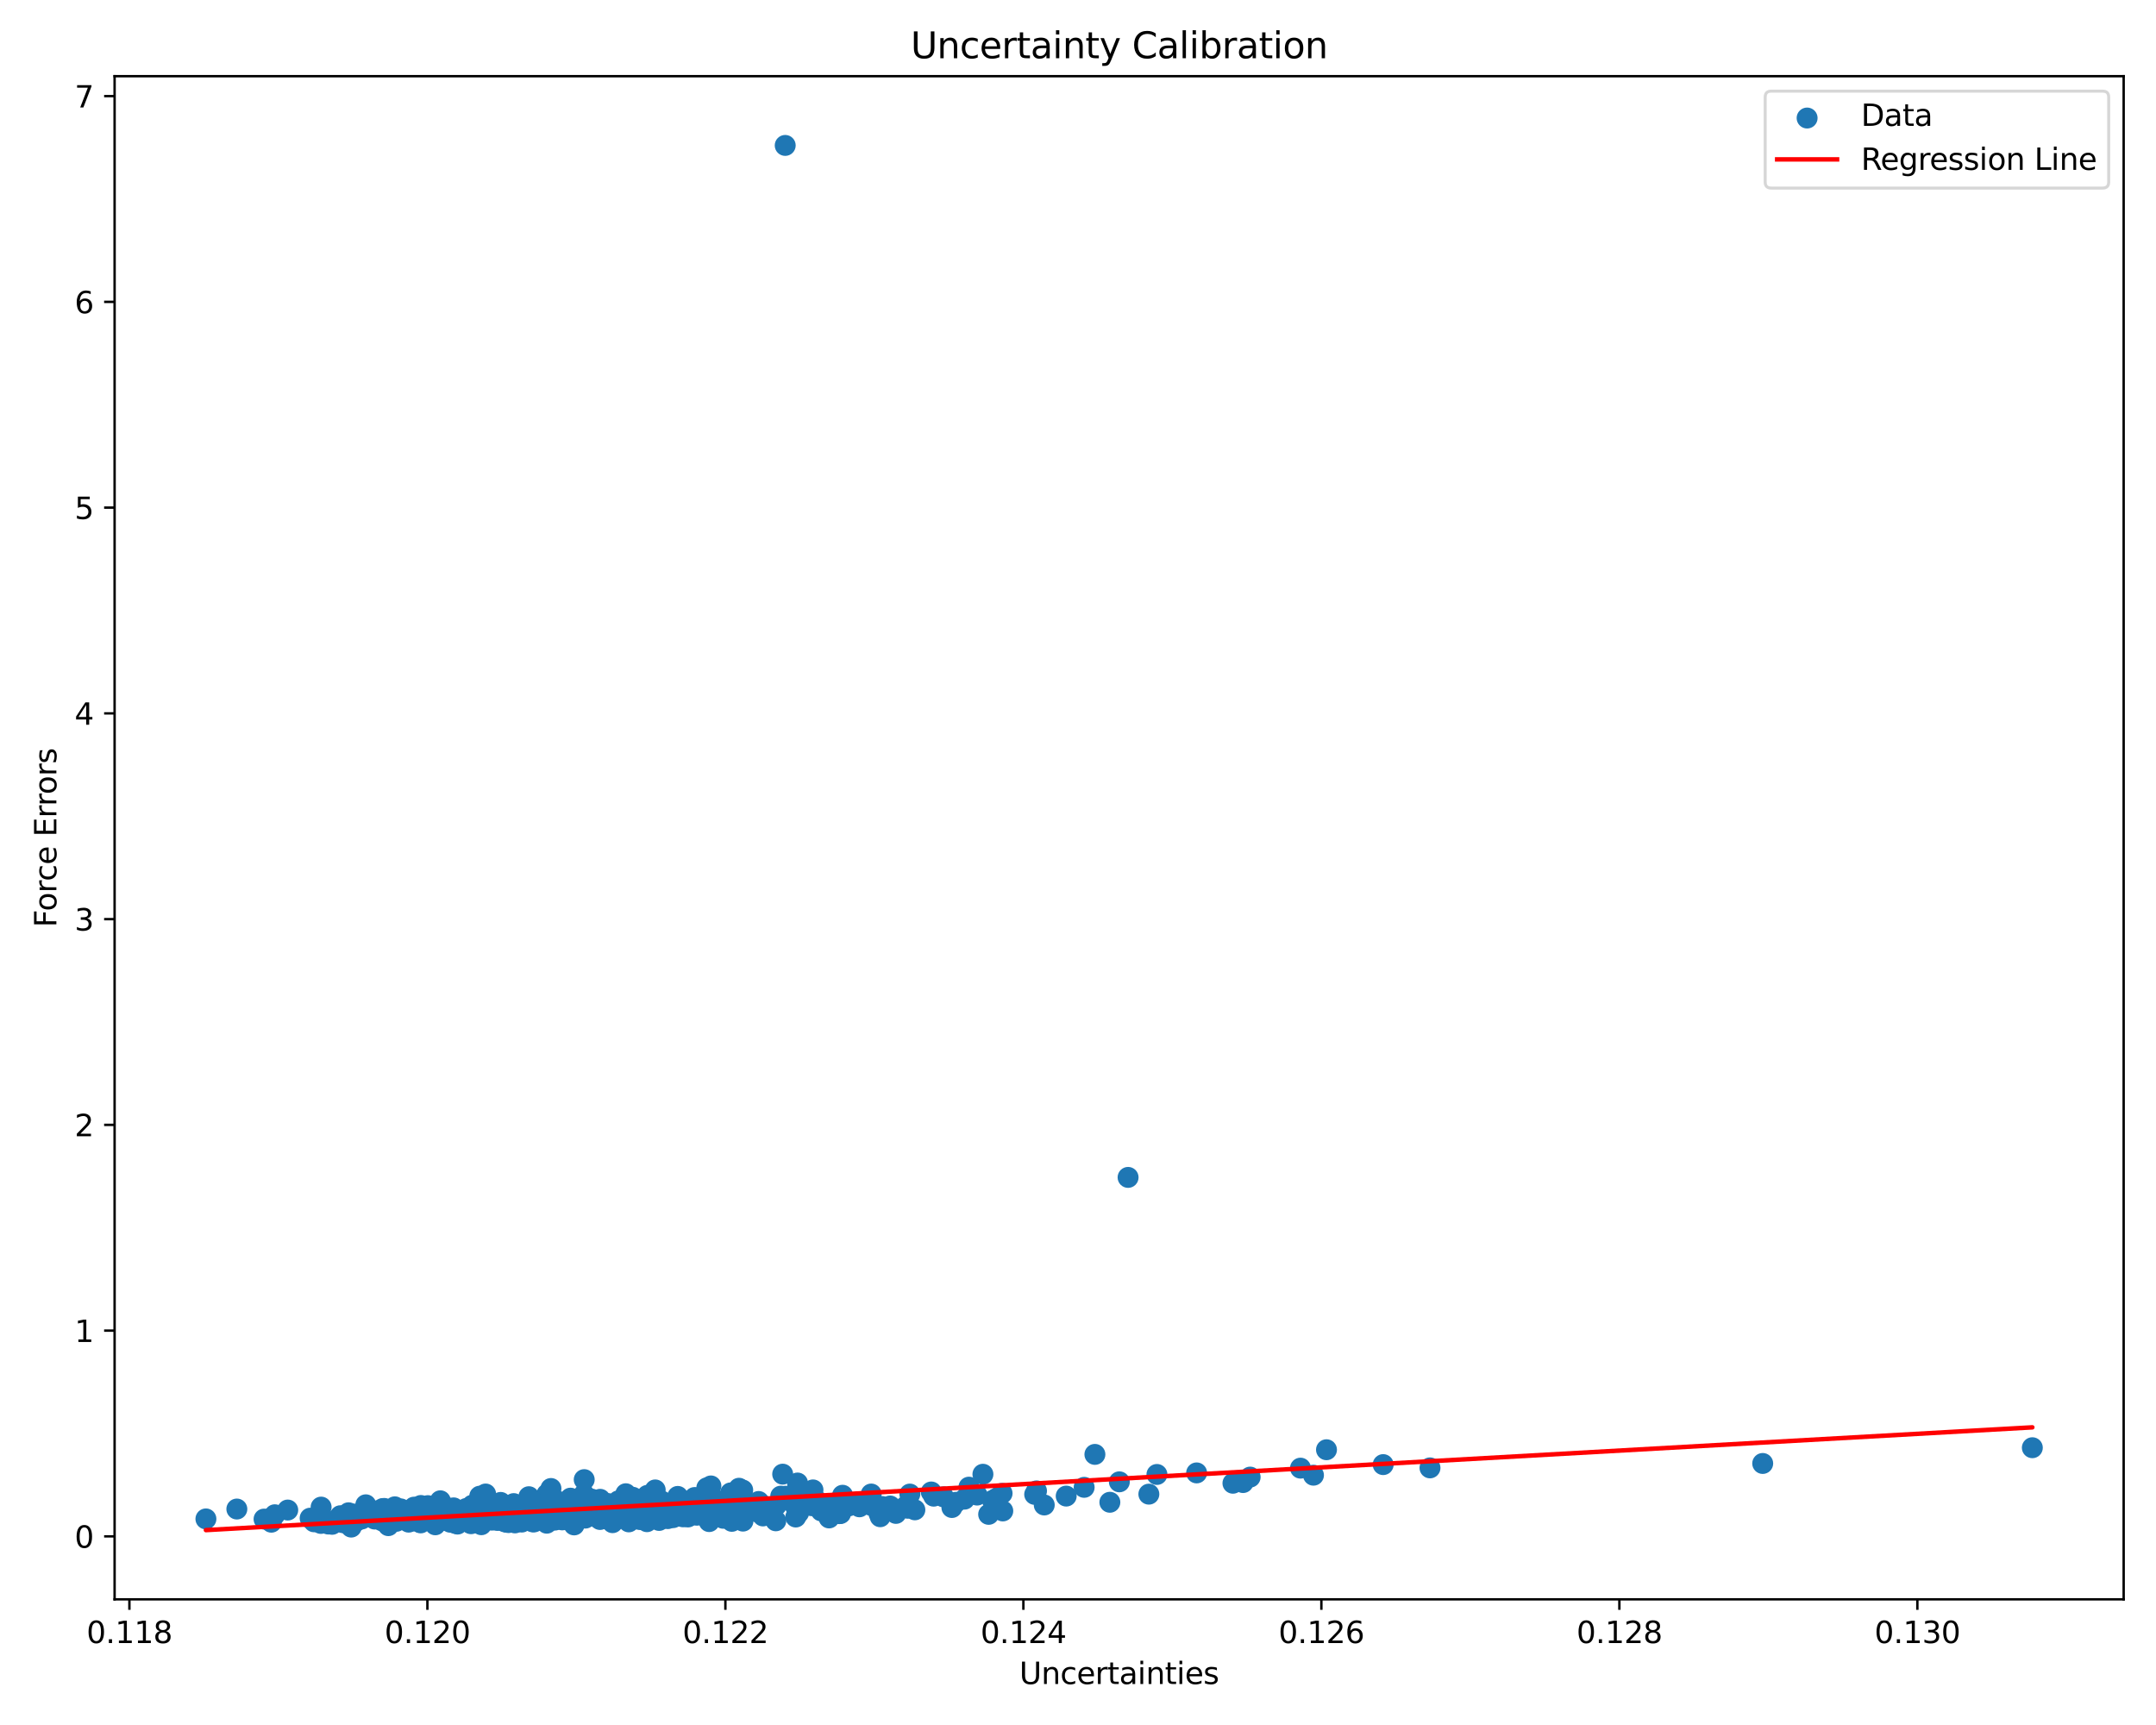 <?xml version="1.0" encoding="utf-8" standalone="no"?>
<!DOCTYPE svg PUBLIC "-//W3C//DTD SVG 1.1//EN"
  "http://www.w3.org/Graphics/SVG/1.1/DTD/svg11.dtd">
<svg xmlns:xlink="http://www.w3.org/1999/xlink" width="720pt" height="576pt" viewBox="0 0 720 576" xmlns="http://www.w3.org/2000/svg" version="1.1">
 <defs>
  <style type="text/css">*{stroke-linejoin: round; stroke-linecap: butt}</style>
 </defs>
 <g id="figure_1">
  <g id="patch_1">
   <path d="M 0 576 
L 720 576 
L 720 0 
L 0 0 
z
" style="fill: #ffffff"/>
  </g>
  <g id="axes_1">
   <g id="patch_2">
    <path d="M 38.27 534.04 
L 709.2 534.04 
L 709.2 25.44 
L 38.27 25.44 
z
" style="fill: #ffffff"/>
   </g>
   <g id="PathCollection_1">
    <defs>
     <path id="m10e8888cde" d="M 0 3 
C 0.796 3 1.559 2.684 2.121 2.121 
C 2.684 1.559 3 0.796 3 0 
C 3 -0.796 2.684 -1.559 2.121 -2.121 
C 1.559 -2.684 0.796 -3 0 -3 
C -0.796 -3 -1.559 -2.684 -2.121 -2.121 
C -2.684 -1.559 -3 -0.796 -3 0 
C -3 0.796 -2.684 1.559 -2.121 2.121 
C -1.559 2.684 -0.796 3 0 3 
z
" style="stroke: #1f77b4"/>
    </defs>
    <g clip-path="url(#p496309ee92)">
     <use xlink:href="#m10e8888cde" x="256.952" y="504.039" style="fill: #1f77b4; stroke: #1f77b4"/>
     <use xlink:href="#m10e8888cde" x="168.411" y="508.066" style="fill: #1f77b4; stroke: #1f77b4"/>
     <use xlink:href="#m10e8888cde" x="217.112" y="506.617" style="fill: #1f77b4; stroke: #1f77b4"/>
     <use xlink:href="#m10e8888cde" x="197.517" y="500.548" style="fill: #1f77b4; stroke: #1f77b4"/>
     <use xlink:href="#m10e8888cde" x="173.417" y="506.151" style="fill: #1f77b4; stroke: #1f77b4"/>
     <use xlink:href="#m10e8888cde" x="179.551" y="504.279" style="fill: #1f77b4; stroke: #1f77b4"/>
     <use xlink:href="#m10e8888cde" x="305.521" y="504.151" style="fill: #1f77b4; stroke: #1f77b4"/>
     <use xlink:href="#m10e8888cde" x="206.441" y="504.912" style="fill: #1f77b4; stroke: #1f77b4"/>
     <use xlink:href="#m10e8888cde" x="140.967" y="507.339" style="fill: #1f77b4; stroke: #1f77b4"/>
     <use xlink:href="#m10e8888cde" x="156.588" y="506.031" style="fill: #1f77b4; stroke: #1f77b4"/>
     <use xlink:href="#m10e8888cde" x="141.88" y="507.056" style="fill: #1f77b4; stroke: #1f77b4"/>
     <use xlink:href="#m10e8888cde" x="205.454" y="505.534" style="fill: #1f77b4; stroke: #1f77b4"/>
     <use xlink:href="#m10e8888cde" x="197.803" y="505.078" style="fill: #1f77b4; stroke: #1f77b4"/>
     <use xlink:href="#m10e8888cde" x="148.189" y="507.659" style="fill: #1f77b4; stroke: #1f77b4"/>
     <use xlink:href="#m10e8888cde" x="278.347" y="502.356" style="fill: #1f77b4; stroke: #1f77b4"/>
     <use xlink:href="#m10e8888cde" x="362.055" y="496.639" style="fill: #1f77b4; stroke: #1f77b4"/>
     <use xlink:href="#m10e8888cde" x="181.41" y="507.596" style="fill: #1f77b4; stroke: #1f77b4"/>
     <use xlink:href="#m10e8888cde" x="216.599" y="505.593" style="fill: #1f77b4; stroke: #1f77b4"/>
     <use xlink:href="#m10e8888cde" x="157.302" y="508.785" style="fill: #1f77b4; stroke: #1f77b4"/>
     <use xlink:href="#m10e8888cde" x="155.326" y="507.237" style="fill: #1f77b4; stroke: #1f77b4"/>
     <use xlink:href="#m10e8888cde" x="323.658" y="498.282" style="fill: #1f77b4; stroke: #1f77b4"/>
     <use xlink:href="#m10e8888cde" x="114.361" y="508.411" style="fill: #1f77b4; stroke: #1f77b4"/>
     <use xlink:href="#m10e8888cde" x="188.804" y="501.807" style="fill: #1f77b4; stroke: #1f77b4"/>
     <use xlink:href="#m10e8888cde" x="178.043" y="504.75" style="fill: #1f77b4; stroke: #1f77b4"/>
     <use xlink:href="#m10e8888cde" x="185.066" y="504.624" style="fill: #1f77b4; stroke: #1f77b4"/>
     <use xlink:href="#m10e8888cde" x="154.83" y="507.444" style="fill: #1f77b4; stroke: #1f77b4"/>
     <use xlink:href="#m10e8888cde" x="285.795" y="501.671" style="fill: #1f77b4; stroke: #1f77b4"/>
     <use xlink:href="#m10e8888cde" x="229.738" y="506.535" style="fill: #1f77b4; stroke: #1f77b4"/>
     <use xlink:href="#m10e8888cde" x="157.68" y="502.618" style="fill: #1f77b4; stroke: #1f77b4"/>
     <use xlink:href="#m10e8888cde" x="134.824" y="506.968" style="fill: #1f77b4; stroke: #1f77b4"/>
     <use xlink:href="#m10e8888cde" x="120.196" y="506.674" style="fill: #1f77b4; stroke: #1f77b4"/>
     <use xlink:href="#m10e8888cde" x="148.484" y="505.943" style="fill: #1f77b4; stroke: #1f77b4"/>
     <use xlink:href="#m10e8888cde" x="167.024" y="505.685" style="fill: #1f77b4; stroke: #1f77b4"/>
     <use xlink:href="#m10e8888cde" x="157.561" y="508.486" style="fill: #1f77b4; stroke: #1f77b4"/>
     <use xlink:href="#m10e8888cde" x="196.202" y="503.669" style="fill: #1f77b4; stroke: #1f77b4"/>
     <use xlink:href="#m10e8888cde" x="383.663" y="498.917" style="fill: #1f77b4; stroke: #1f77b4"/>
     <use xlink:href="#m10e8888cde" x="226.929" y="503.862" style="fill: #1f77b4; stroke: #1f77b4"/>
     <use xlink:href="#m10e8888cde" x="122.296" y="506.101" style="fill: #1f77b4; stroke: #1f77b4"/>
     <use xlink:href="#m10e8888cde" x="190.508" y="500.255" style="fill: #1f77b4; stroke: #1f77b4"/>
     <use xlink:href="#m10e8888cde" x="147.512" y="506.835" style="fill: #1f77b4; stroke: #1f77b4"/>
     <use xlink:href="#m10e8888cde" x="147.05" y="501.134" style="fill: #1f77b4; stroke: #1f77b4"/>
     <use xlink:href="#m10e8888cde" x="242.837" y="506.812" style="fill: #1f77b4; stroke: #1f77b4"/>
     <use xlink:href="#m10e8888cde" x="212.762" y="506.327" style="fill: #1f77b4; stroke: #1f77b4"/>
     <use xlink:href="#m10e8888cde" x="143.949" y="507.693" style="fill: #1f77b4; stroke: #1f77b4"/>
     <use xlink:href="#m10e8888cde" x="399.618" y="491.823" style="fill: #1f77b4; stroke: #1f77b4"/>
     <use xlink:href="#m10e8888cde" x="113.661" y="506.125" style="fill: #1f77b4; stroke: #1f77b4"/>
     <use xlink:href="#m10e8888cde" x="203.01" y="502.048" style="fill: #1f77b4; stroke: #1f77b4"/>
     <use xlink:href="#m10e8888cde" x="150.678" y="506.629" style="fill: #1f77b4; stroke: #1f77b4"/>
     <use xlink:href="#m10e8888cde" x="186.864" y="505.665" style="fill: #1f77b4; stroke: #1f77b4"/>
     <use xlink:href="#m10e8888cde" x="211.319" y="499.962" style="fill: #1f77b4; stroke: #1f77b4"/>
     <use xlink:href="#m10e8888cde" x="204.472" y="504.384" style="fill: #1f77b4; stroke: #1f77b4"/>
     <use xlink:href="#m10e8888cde" x="160.214" y="507.708" style="fill: #1f77b4; stroke: #1f77b4"/>
     <use xlink:href="#m10e8888cde" x="194.641" y="506.382" style="fill: #1f77b4; stroke: #1f77b4"/>
     <use xlink:href="#m10e8888cde" x="160.817" y="506.409" style="fill: #1f77b4; stroke: #1f77b4"/>
     <use xlink:href="#m10e8888cde" x="209.45" y="506.855" style="fill: #1f77b4; stroke: #1f77b4"/>
     <use xlink:href="#m10e8888cde" x="218.127" y="502.635" style="fill: #1f77b4; stroke: #1f77b4"/>
     <use xlink:href="#m10e8888cde" x="156.021" y="505.493" style="fill: #1f77b4; stroke: #1f77b4"/>
     <use xlink:href="#m10e8888cde" x="123.06" y="504.682" style="fill: #1f77b4; stroke: #1f77b4"/>
     <use xlink:href="#m10e8888cde" x="200.432" y="504.44" style="fill: #1f77b4; stroke: #1f77b4"/>
     <use xlink:href="#m10e8888cde" x="190.575" y="507.444" style="fill: #1f77b4; stroke: #1f77b4"/>
     <use xlink:href="#m10e8888cde" x="144.735" y="507.379" style="fill: #1f77b4; stroke: #1f77b4"/>
     <use xlink:href="#m10e8888cde" x="253.346" y="501.364" style="fill: #1f77b4; stroke: #1f77b4"/>
     <use xlink:href="#m10e8888cde" x="179.036" y="506.101" style="fill: #1f77b4; stroke: #1f77b4"/>
     <use xlink:href="#m10e8888cde" x="168.521" y="506.047" style="fill: #1f77b4; stroke: #1f77b4"/>
     <use xlink:href="#m10e8888cde" x="265.627" y="502.964" style="fill: #1f77b4; stroke: #1f77b4"/>
     <use xlink:href="#m10e8888cde" x="253.231" y="504.563" style="fill: #1f77b4; stroke: #1f77b4"/>
     <use xlink:href="#m10e8888cde" x="282.833" y="502.273" style="fill: #1f77b4; stroke: #1f77b4"/>
     <use xlink:href="#m10e8888cde" x="200.37" y="507.379" style="fill: #1f77b4; stroke: #1f77b4"/>
     <use xlink:href="#m10e8888cde" x="218.042" y="504.933" style="fill: #1f77b4; stroke: #1f77b4"/>
     <use xlink:href="#m10e8888cde" x="133.856" y="503.841" style="fill: #1f77b4; stroke: #1f77b4"/>
     <use xlink:href="#m10e8888cde" x="194.335" y="503.496" style="fill: #1f77b4; stroke: #1f77b4"/>
     <use xlink:href="#m10e8888cde" x="678.703" y="483.412" style="fill: #1f77b4; stroke: #1f77b4"/>
     <use xlink:href="#m10e8888cde" x="144.871" y="505.437" style="fill: #1f77b4; stroke: #1f77b4"/>
     <use xlink:href="#m10e8888cde" x="330.161" y="505.662" style="fill: #1f77b4; stroke: #1f77b4"/>
     <use xlink:href="#m10e8888cde" x="189.292" y="506.208" style="fill: #1f77b4; stroke: #1f77b4"/>
     <use xlink:href="#m10e8888cde" x="147.211" y="506.182" style="fill: #1f77b4; stroke: #1f77b4"/>
     <use xlink:href="#m10e8888cde" x="237.404" y="496.174" style="fill: #1f77b4; stroke: #1f77b4"/>
     <use xlink:href="#m10e8888cde" x="206.296" y="506.49" style="fill: #1f77b4; stroke: #1f77b4"/>
     <use xlink:href="#m10e8888cde" x="149.3" y="506.344" style="fill: #1f77b4; stroke: #1f77b4"/>
     <use xlink:href="#m10e8888cde" x="271.499" y="497.502" style="fill: #1f77b4; stroke: #1f77b4"/>
     <use xlink:href="#m10e8888cde" x="244.393" y="507.993" style="fill: #1f77b4; stroke: #1f77b4"/>
     <use xlink:href="#m10e8888cde" x="233.814" y="503.537" style="fill: #1f77b4; stroke: #1f77b4"/>
     <use xlink:href="#m10e8888cde" x="196.651" y="505.889" style="fill: #1f77b4; stroke: #1f77b4"/>
     <use xlink:href="#m10e8888cde" x="187.739" y="507.508" style="fill: #1f77b4; stroke: #1f77b4"/>
     <use xlink:href="#m10e8888cde" x="132.771" y="505.218" style="fill: #1f77b4; stroke: #1f77b4"/>
     <use xlink:href="#m10e8888cde" x="117.721" y="508.915" style="fill: #1f77b4; stroke: #1f77b4"/>
     <use xlink:href="#m10e8888cde" x="146.695" y="507.807" style="fill: #1f77b4; stroke: #1f77b4"/>
     <use xlink:href="#m10e8888cde" x="210.098" y="506.871" style="fill: #1f77b4; stroke: #1f77b4"/>
     <use xlink:href="#m10e8888cde" x="442.984" y="484.086" style="fill: #1f77b4; stroke: #1f77b4"/>
     <use xlink:href="#m10e8888cde" x="188.509" y="504.784" style="fill: #1f77b4; stroke: #1f77b4"/>
     <use xlink:href="#m10e8888cde" x="128.924" y="507.024" style="fill: #1f77b4; stroke: #1f77b4"/>
     <use xlink:href="#m10e8888cde" x="299.199" y="505.346" style="fill: #1f77b4; stroke: #1f77b4"/>
     <use xlink:href="#m10e8888cde" x="169.785" y="506.049" style="fill: #1f77b4; stroke: #1f77b4"/>
     <use xlink:href="#m10e8888cde" x="172.355" y="506.382" style="fill: #1f77b4; stroke: #1f77b4"/>
     <use xlink:href="#m10e8888cde" x="164.766" y="507.391" style="fill: #1f77b4; stroke: #1f77b4"/>
     <use xlink:href="#m10e8888cde" x="208.722" y="502.232" style="fill: #1f77b4; stroke: #1f77b4"/>
     <use xlink:href="#m10e8888cde" x="183.317" y="503.779" style="fill: #1f77b4; stroke: #1f77b4"/>
     <use xlink:href="#m10e8888cde" x="157.946" y="504.958" style="fill: #1f77b4; stroke: #1f77b4"/>
     <use xlink:href="#m10e8888cde" x="185.647" y="505.117" style="fill: #1f77b4; stroke: #1f77b4"/>
     <use xlink:href="#m10e8888cde" x="124.603" y="505.72" style="fill: #1f77b4; stroke: #1f77b4"/>
     <use xlink:href="#m10e8888cde" x="110.901" y="508.988" style="fill: #1f77b4; stroke: #1f77b4"/>
     <use xlink:href="#m10e8888cde" x="189.444" y="503.875" style="fill: #1f77b4; stroke: #1f77b4"/>
     <use xlink:href="#m10e8888cde" x="131.856" y="503.148" style="fill: #1f77b4; stroke: #1f77b4"/>
     <use xlink:href="#m10e8888cde" x="177.012" y="506.559" style="fill: #1f77b4; stroke: #1f77b4"/>
     <use xlink:href="#m10e8888cde" x="243.329" y="500.38" style="fill: #1f77b4; stroke: #1f77b4"/>
     <use xlink:href="#m10e8888cde" x="241.522" y="506.973" style="fill: #1f77b4; stroke: #1f77b4"/>
     <use xlink:href="#m10e8888cde" x="129.617" y="508.675" style="fill: #1f77b4; stroke: #1f77b4"/>
     <use xlink:href="#m10e8888cde" x="184.323" y="504.683" style="fill: #1f77b4; stroke: #1f77b4"/>
     <use xlink:href="#m10e8888cde" x="181.371" y="504.968" style="fill: #1f77b4; stroke: #1f77b4"/>
     <use xlink:href="#m10e8888cde" x="173.554" y="505.809" style="fill: #1f77b4; stroke: #1f77b4"/>
     <use xlink:href="#m10e8888cde" x="143.572" y="505.354" style="fill: #1f77b4; stroke: #1f77b4"/>
     <use xlink:href="#m10e8888cde" x="230.051" y="501.609" style="fill: #1f77b4; stroke: #1f77b4"/>
     <use xlink:href="#m10e8888cde" x="161.631" y="506.428" style="fill: #1f77b4; stroke: #1f77b4"/>
     <use xlink:href="#m10e8888cde" x="183.026" y="503.88" style="fill: #1f77b4; stroke: #1f77b4"/>
     <use xlink:href="#m10e8888cde" x="177.365" y="506.167" style="fill: #1f77b4; stroke: #1f77b4"/>
     <use xlink:href="#m10e8888cde" x="215.036" y="507.222" style="fill: #1f77b4; stroke: #1f77b4"/>
     <use xlink:href="#m10e8888cde" x="235.368" y="505.253" style="fill: #1f77b4; stroke: #1f77b4"/>
     <use xlink:href="#m10e8888cde" x="251.481" y="502.859" style="fill: #1f77b4; stroke: #1f77b4"/>
     <use xlink:href="#m10e8888cde" x="175.043" y="506.661" style="fill: #1f77b4; stroke: #1f77b4"/>
     <use xlink:href="#m10e8888cde" x="160.211" y="499.598" style="fill: #1f77b4; stroke: #1f77b4"/>
     <use xlink:href="#m10e8888cde" x="252.967" y="504.868" style="fill: #1f77b4; stroke: #1f77b4"/>
     <use xlink:href="#m10e8888cde" x="225.189" y="503.198" style="fill: #1f77b4; stroke: #1f77b4"/>
     <use xlink:href="#m10e8888cde" x="195.03" y="504.071" style="fill: #1f77b4; stroke: #1f77b4"/>
     <use xlink:href="#m10e8888cde" x="260.727" y="499.59" style="fill: #1f77b4; stroke: #1f77b4"/>
     <use xlink:href="#m10e8888cde" x="229.882" y="503.447" style="fill: #1f77b4; stroke: #1f77b4"/>
     <use xlink:href="#m10e8888cde" x="139.371" y="506.14" style="fill: #1f77b4; stroke: #1f77b4"/>
     <use xlink:href="#m10e8888cde" x="178.154" y="506.112" style="fill: #1f77b4; stroke: #1f77b4"/>
     <use xlink:href="#m10e8888cde" x="147.404" y="505.009" style="fill: #1f77b4; stroke: #1f77b4"/>
     <use xlink:href="#m10e8888cde" x="172.547" y="507.291" style="fill: #1f77b4; stroke: #1f77b4"/>
     <use xlink:href="#m10e8888cde" x="119.337" y="505.645" style="fill: #1f77b4; stroke: #1f77b4"/>
     <use xlink:href="#m10e8888cde" x="181.986" y="507.014" style="fill: #1f77b4; stroke: #1f77b4"/>
     <use xlink:href="#m10e8888cde" x="181.506" y="503.988" style="fill: #1f77b4; stroke: #1f77b4"/>
     <use xlink:href="#m10e8888cde" x="219.323" y="502.972" style="fill: #1f77b4; stroke: #1f77b4"/>
     <use xlink:href="#m10e8888cde" x="181.279" y="504.952" style="fill: #1f77b4; stroke: #1f77b4"/>
     <use xlink:href="#m10e8888cde" x="236.037" y="496.804" style="fill: #1f77b4; stroke: #1f77b4"/>
     <use xlink:href="#m10e8888cde" x="283.378" y="502.867" style="fill: #1f77b4; stroke: #1f77b4"/>
     <use xlink:href="#m10e8888cde" x="173.78" y="507.948" style="fill: #1f77b4; stroke: #1f77b4"/>
     <use xlink:href="#m10e8888cde" x="206.501" y="501.161" style="fill: #1f77b4; stroke: #1f77b4"/>
     <use xlink:href="#m10e8888cde" x="173.655" y="503.313" style="fill: #1f77b4; stroke: #1f77b4"/>
     <use xlink:href="#m10e8888cde" x="178.68" y="502.986" style="fill: #1f77b4; stroke: #1f77b4"/>
     <use xlink:href="#m10e8888cde" x="356.06" y="499.56" style="fill: #1f77b4; stroke: #1f77b4"/>
     <use xlink:href="#m10e8888cde" x="262.224" y="48.558" style="fill: #1f77b4; stroke: #1f77b4"/>
     <use xlink:href="#m10e8888cde" x="142.885" y="502.754" style="fill: #1f77b4; stroke: #1f77b4"/>
     <use xlink:href="#m10e8888cde" x="128.267" y="508.034" style="fill: #1f77b4; stroke: #1f77b4"/>
     <use xlink:href="#m10e8888cde" x="151.497" y="505.805" style="fill: #1f77b4; stroke: #1f77b4"/>
     <use xlink:href="#m10e8888cde" x="147.248" y="507.197" style="fill: #1f77b4; stroke: #1f77b4"/>
     <use xlink:href="#m10e8888cde" x="438.634" y="492.587" style="fill: #1f77b4; stroke: #1f77b4"/>
     <use xlink:href="#m10e8888cde" x="242.879" y="505.907" style="fill: #1f77b4; stroke: #1f77b4"/>
     <use xlink:href="#m10e8888cde" x="151.673" y="506.917" style="fill: #1f77b4; stroke: #1f77b4"/>
     <use xlink:href="#m10e8888cde" x="233.572" y="503.345" style="fill: #1f77b4; stroke: #1f77b4"/>
     <use xlink:href="#m10e8888cde" x="192.434" y="502.636" style="fill: #1f77b4; stroke: #1f77b4"/>
     <use xlink:href="#m10e8888cde" x="415.119" y="495.048" style="fill: #1f77b4; stroke: #1f77b4"/>
     <use xlink:href="#m10e8888cde" x="187.423" y="507.044" style="fill: #1f77b4; stroke: #1f77b4"/>
     <use xlink:href="#m10e8888cde" x="146.081" y="504.437" style="fill: #1f77b4; stroke: #1f77b4"/>
     <use xlink:href="#m10e8888cde" x="181.325" y="504.68" style="fill: #1f77b4; stroke: #1f77b4"/>
     <use xlink:href="#m10e8888cde" x="228.47" y="502.325" style="fill: #1f77b4; stroke: #1f77b4"/>
     <use xlink:href="#m10e8888cde" x="181.38" y="506.445" style="fill: #1f77b4; stroke: #1f77b4"/>
     <use xlink:href="#m10e8888cde" x="214.571" y="505.045" style="fill: #1f77b4; stroke: #1f77b4"/>
     <use xlink:href="#m10e8888cde" x="167.195" y="501.677" style="fill: #1f77b4; stroke: #1f77b4"/>
     <use xlink:href="#m10e8888cde" x="135.39" y="507.361" style="fill: #1f77b4; stroke: #1f77b4"/>
     <use xlink:href="#m10e8888cde" x="193.04" y="502.116" style="fill: #1f77b4; stroke: #1f77b4"/>
     <use xlink:href="#m10e8888cde" x="132.831" y="507.227" style="fill: #1f77b4; stroke: #1f77b4"/>
     <use xlink:href="#m10e8888cde" x="196.049" y="503.285" style="fill: #1f77b4; stroke: #1f77b4"/>
     <use xlink:href="#m10e8888cde" x="140.296" y="504.654" style="fill: #1f77b4; stroke: #1f77b4"/>
     <use xlink:href="#m10e8888cde" x="461.915" y="489.051" style="fill: #1f77b4; stroke: #1f77b4"/>
     <use xlink:href="#m10e8888cde" x="164.094" y="505.853" style="fill: #1f77b4; stroke: #1f77b4"/>
     <use xlink:href="#m10e8888cde" x="213.795" y="505.875" style="fill: #1f77b4; stroke: #1f77b4"/>
     <use xlink:href="#m10e8888cde" x="293.95" y="506.456" style="fill: #1f77b4; stroke: #1f77b4"/>
     <use xlink:href="#m10e8888cde" x="158.63" y="507.833" style="fill: #1f77b4; stroke: #1f77b4"/>
     <use xlink:href="#m10e8888cde" x="157.344" y="505.982" style="fill: #1f77b4; stroke: #1f77b4"/>
     <use xlink:href="#m10e8888cde" x="281.378" y="499.285" style="fill: #1f77b4; stroke: #1f77b4"/>
     <use xlink:href="#m10e8888cde" x="241.928" y="504.91" style="fill: #1f77b4; stroke: #1f77b4"/>
     <use xlink:href="#m10e8888cde" x="172.206" y="506.104" style="fill: #1f77b4; stroke: #1f77b4"/>
     <use xlink:href="#m10e8888cde" x="346.146" y="497.833" style="fill: #1f77b4; stroke: #1f77b4"/>
     <use xlink:href="#m10e8888cde" x="178.373" y="508.182" style="fill: #1f77b4; stroke: #1f77b4"/>
     <use xlink:href="#m10e8888cde" x="386.36" y="492.341" style="fill: #1f77b4; stroke: #1f77b4"/>
     <use xlink:href="#m10e8888cde" x="171.558" y="502.071" style="fill: #1f77b4; stroke: #1f77b4"/>
     <use xlink:href="#m10e8888cde" x="141.041" y="506.916" style="fill: #1f77b4; stroke: #1f77b4"/>
     <use xlink:href="#m10e8888cde" x="221.175" y="502.944" style="fill: #1f77b4; stroke: #1f77b4"/>
     <use xlink:href="#m10e8888cde" x="90.608" y="508.283" style="fill: #1f77b4; stroke: #1f77b4"/>
     <use xlink:href="#m10e8888cde" x="134.503" y="507.074" style="fill: #1f77b4; stroke: #1f77b4"/>
     <use xlink:href="#m10e8888cde" x="201.039" y="505.743" style="fill: #1f77b4; stroke: #1f77b4"/>
     <use xlink:href="#m10e8888cde" x="178.559" y="506.391" style="fill: #1f77b4; stroke: #1f77b4"/>
     <use xlink:href="#m10e8888cde" x="245.704" y="505.733" style="fill: #1f77b4; stroke: #1f77b4"/>
     <use xlink:href="#m10e8888cde" x="202.985" y="506.63" style="fill: #1f77b4; stroke: #1f77b4"/>
     <use xlink:href="#m10e8888cde" x="213.768" y="507.411" style="fill: #1f77b4; stroke: #1f77b4"/>
     <use xlink:href="#m10e8888cde" x="226.153" y="505.846" style="fill: #1f77b4; stroke: #1f77b4"/>
     <use xlink:href="#m10e8888cde" x="134.516" y="504.837" style="fill: #1f77b4; stroke: #1f77b4"/>
     <use xlink:href="#m10e8888cde" x="180.804" y="505.769" style="fill: #1f77b4; stroke: #1f77b4"/>
     <use xlink:href="#m10e8888cde" x="202.034" y="507.125" style="fill: #1f77b4; stroke: #1f77b4"/>
     <use xlink:href="#m10e8888cde" x="225.38" y="504.481" style="fill: #1f77b4; stroke: #1f77b4"/>
     <use xlink:href="#m10e8888cde" x="158.399" y="506.514" style="fill: #1f77b4; stroke: #1f77b4"/>
     <use xlink:href="#m10e8888cde" x="169.413" y="506.059" style="fill: #1f77b4; stroke: #1f77b4"/>
     <use xlink:href="#m10e8888cde" x="151.91" y="508.637" style="fill: #1f77b4; stroke: #1f77b4"/>
     <use xlink:href="#m10e8888cde" x="315.066" y="499.808" style="fill: #1f77b4; stroke: #1f77b4"/>
     <use xlink:href="#m10e8888cde" x="250.19" y="503.817" style="fill: #1f77b4; stroke: #1f77b4"/>
     <use xlink:href="#m10e8888cde" x="331.456" y="501.035" style="fill: #1f77b4; stroke: #1f77b4"/>
     <use xlink:href="#m10e8888cde" x="232.198" y="505.065" style="fill: #1f77b4; stroke: #1f77b4"/>
     <use xlink:href="#m10e8888cde" x="169.818" y="506.339" style="fill: #1f77b4; stroke: #1f77b4"/>
     <use xlink:href="#m10e8888cde" x="183.501" y="506.697" style="fill: #1f77b4; stroke: #1f77b4"/>
     <use xlink:href="#m10e8888cde" x="265.293" y="501.261" style="fill: #1f77b4; stroke: #1f77b4"/>
     <use xlink:href="#m10e8888cde" x="208.994" y="498.778" style="fill: #1f77b4; stroke: #1f77b4"/>
     <use xlink:href="#m10e8888cde" x="296.948" y="503.775" style="fill: #1f77b4; stroke: #1f77b4"/>
     <use xlink:href="#m10e8888cde" x="180.02" y="507.37" style="fill: #1f77b4; stroke: #1f77b4"/>
     <use xlink:href="#m10e8888cde" x="123.369" y="506.15" style="fill: #1f77b4; stroke: #1f77b4"/>
     <use xlink:href="#m10e8888cde" x="240.512" y="504.179" style="fill: #1f77b4; stroke: #1f77b4"/>
     <use xlink:href="#m10e8888cde" x="206.253" y="503.38" style="fill: #1f77b4; stroke: #1f77b4"/>
     <use xlink:href="#m10e8888cde" x="88.182" y="507.246" style="fill: #1f77b4; stroke: #1f77b4"/>
     <use xlink:href="#m10e8888cde" x="219.127" y="505.944" style="fill: #1f77b4; stroke: #1f77b4"/>
     <use xlink:href="#m10e8888cde" x="271.805" y="500.303" style="fill: #1f77b4; stroke: #1f77b4"/>
     <use xlink:href="#m10e8888cde" x="434.302" y="490.234" style="fill: #1f77b4; stroke: #1f77b4"/>
     <use xlink:href="#m10e8888cde" x="127.578" y="507.824" style="fill: #1f77b4; stroke: #1f77b4"/>
     <use xlink:href="#m10e8888cde" x="167.992" y="506.244" style="fill: #1f77b4; stroke: #1f77b4"/>
     <use xlink:href="#m10e8888cde" x="190.499" y="502.42" style="fill: #1f77b4; stroke: #1f77b4"/>
     <use xlink:href="#m10e8888cde" x="117.286" y="509.916" style="fill: #1f77b4; stroke: #1f77b4"/>
     <use xlink:href="#m10e8888cde" x="128.791" y="506.832" style="fill: #1f77b4; stroke: #1f77b4"/>
     <use xlink:href="#m10e8888cde" x="247.257" y="505.988" style="fill: #1f77b4; stroke: #1f77b4"/>
     <use xlink:href="#m10e8888cde" x="165.6" y="505.377" style="fill: #1f77b4; stroke: #1f77b4"/>
     <use xlink:href="#m10e8888cde" x="117.939" y="506.309" style="fill: #1f77b4; stroke: #1f77b4"/>
     <use xlink:href="#m10e8888cde" x="158.074" y="504.698" style="fill: #1f77b4; stroke: #1f77b4"/>
     <use xlink:href="#m10e8888cde" x="161.826" y="507.048" style="fill: #1f77b4; stroke: #1f77b4"/>
     <use xlink:href="#m10e8888cde" x="193.065" y="507.15" style="fill: #1f77b4; stroke: #1f77b4"/>
     <use xlink:href="#m10e8888cde" x="217.899" y="503.885" style="fill: #1f77b4; stroke: #1f77b4"/>
     <use xlink:href="#m10e8888cde" x="159.146" y="507.142" style="fill: #1f77b4; stroke: #1f77b4"/>
     <use xlink:href="#m10e8888cde" x="207.283" y="504.297" style="fill: #1f77b4; stroke: #1f77b4"/>
     <use xlink:href="#m10e8888cde" x="588.66" y="488.67" style="fill: #1f77b4; stroke: #1f77b4"/>
     <use xlink:href="#m10e8888cde" x="166.252" y="507.542" style="fill: #1f77b4; stroke: #1f77b4"/>
     <use xlink:href="#m10e8888cde" x="119.288" y="506.42" style="fill: #1f77b4; stroke: #1f77b4"/>
     <use xlink:href="#m10e8888cde" x="147.772" y="506.687" style="fill: #1f77b4; stroke: #1f77b4"/>
     <use xlink:href="#m10e8888cde" x="189.844" y="507.551" style="fill: #1f77b4; stroke: #1f77b4"/>
     <use xlink:href="#m10e8888cde" x="243.53" y="502.651" style="fill: #1f77b4; stroke: #1f77b4"/>
     <use xlink:href="#m10e8888cde" x="127.239" y="506.696" style="fill: #1f77b4; stroke: #1f77b4"/>
     <use xlink:href="#m10e8888cde" x="224.612" y="502.547" style="fill: #1f77b4; stroke: #1f77b4"/>
     <use xlink:href="#m10e8888cde" x="212.111" y="507.214" style="fill: #1f77b4; stroke: #1f77b4"/>
     <use xlink:href="#m10e8888cde" x="182.649" y="498.923" style="fill: #1f77b4; stroke: #1f77b4"/>
     <use xlink:href="#m10e8888cde" x="177.342" y="505.214" style="fill: #1f77b4; stroke: #1f77b4"/>
     <use xlink:href="#m10e8888cde" x="317.889" y="503.382" style="fill: #1f77b4; stroke: #1f77b4"/>
     <use xlink:href="#m10e8888cde" x="198.597" y="503.921" style="fill: #1f77b4; stroke: #1f77b4"/>
     <use xlink:href="#m10e8888cde" x="122.16" y="502.473" style="fill: #1f77b4; stroke: #1f77b4"/>
     <use xlink:href="#m10e8888cde" x="188.423" y="506.306" style="fill: #1f77b4; stroke: #1f77b4"/>
     <use xlink:href="#m10e8888cde" x="370.64" y="501.627" style="fill: #1f77b4; stroke: #1f77b4"/>
     <use xlink:href="#m10e8888cde" x="142.251" y="506.389" style="fill: #1f77b4; stroke: #1f77b4"/>
     <use xlink:href="#m10e8888cde" x="191.556" y="501.417" style="fill: #1f77b4; stroke: #1f77b4"/>
     <use xlink:href="#m10e8888cde" x="155.868" y="507.412" style="fill: #1f77b4; stroke: #1f77b4"/>
     <use xlink:href="#m10e8888cde" x="164.256" y="507.592" style="fill: #1f77b4; stroke: #1f77b4"/>
     <use xlink:href="#m10e8888cde" x="171.1" y="506.24" style="fill: #1f77b4; stroke: #1f77b4"/>
     <use xlink:href="#m10e8888cde" x="158.61" y="504.804" style="fill: #1f77b4; stroke: #1f77b4"/>
     <use xlink:href="#m10e8888cde" x="172.666" y="505.836" style="fill: #1f77b4; stroke: #1f77b4"/>
     <use xlink:href="#m10e8888cde" x="162.424" y="505.901" style="fill: #1f77b4; stroke: #1f77b4"/>
     <use xlink:href="#m10e8888cde" x="183.863" y="504.234" style="fill: #1f77b4; stroke: #1f77b4"/>
     <use xlink:href="#m10e8888cde" x="189.48" y="503.368" style="fill: #1f77b4; stroke: #1f77b4"/>
     <use xlink:href="#m10e8888cde" x="232.411" y="500.2" style="fill: #1f77b4; stroke: #1f77b4"/>
     <use xlink:href="#m10e8888cde" x="140.072" y="508.286" style="fill: #1f77b4; stroke: #1f77b4"/>
     <use xlink:href="#m10e8888cde" x="152.9" y="506.019" style="fill: #1f77b4; stroke: #1f77b4"/>
     <use xlink:href="#m10e8888cde" x="319.22" y="501.64" style="fill: #1f77b4; stroke: #1f77b4"/>
     <use xlink:href="#m10e8888cde" x="187.775" y="506.401" style="fill: #1f77b4; stroke: #1f77b4"/>
     <use xlink:href="#m10e8888cde" x="233.788" y="505.623" style="fill: #1f77b4; stroke: #1f77b4"/>
     <use xlink:href="#m10e8888cde" x="248.113" y="507.918" style="fill: #1f77b4; stroke: #1f77b4"/>
     <use xlink:href="#m10e8888cde" x="215.383" y="506.862" style="fill: #1f77b4; stroke: #1f77b4"/>
     <use xlink:href="#m10e8888cde" x="138.268" y="503.261" style="fill: #1f77b4; stroke: #1f77b4"/>
     <use xlink:href="#m10e8888cde" x="229.568" y="505.053" style="fill: #1f77b4; stroke: #1f77b4"/>
     <use xlink:href="#m10e8888cde" x="184.934" y="503.502" style="fill: #1f77b4; stroke: #1f77b4"/>
     <use xlink:href="#m10e8888cde" x="164.864" y="506.684" style="fill: #1f77b4; stroke: #1f77b4"/>
     <use xlink:href="#m10e8888cde" x="145.56" y="505.274" style="fill: #1f77b4; stroke: #1f77b4"/>
     <use xlink:href="#m10e8888cde" x="149.646" y="503.554" style="fill: #1f77b4; stroke: #1f77b4"/>
     <use xlink:href="#m10e8888cde" x="172.375" y="506.377" style="fill: #1f77b4; stroke: #1f77b4"/>
     <use xlink:href="#m10e8888cde" x="154.082" y="504.658" style="fill: #1f77b4; stroke: #1f77b4"/>
     <use xlink:href="#m10e8888cde" x="223.315" y="502.901" style="fill: #1f77b4; stroke: #1f77b4"/>
     <use xlink:href="#m10e8888cde" x="297.263" y="502.873" style="fill: #1f77b4; stroke: #1f77b4"/>
     <use xlink:href="#m10e8888cde" x="143.216" y="506.821" style="fill: #1f77b4; stroke: #1f77b4"/>
     <use xlink:href="#m10e8888cde" x="115.119" y="508.489" style="fill: #1f77b4; stroke: #1f77b4"/>
     <use xlink:href="#m10e8888cde" x="185.994" y="501.16" style="fill: #1f77b4; stroke: #1f77b4"/>
     <use xlink:href="#m10e8888cde" x="128.41" y="505.913" style="fill: #1f77b4; stroke: #1f77b4"/>
     <use xlink:href="#m10e8888cde" x="213.105" y="504.339" style="fill: #1f77b4; stroke: #1f77b4"/>
     <use xlink:href="#m10e8888cde" x="127.798" y="503.734" style="fill: #1f77b4; stroke: #1f77b4"/>
     <use xlink:href="#m10e8888cde" x="135.822" y="507.767" style="fill: #1f77b4; stroke: #1f77b4"/>
     <use xlink:href="#m10e8888cde" x="188.27" y="502.737" style="fill: #1f77b4; stroke: #1f77b4"/>
     <use xlink:href="#m10e8888cde" x="226.339" y="499.673" style="fill: #1f77b4; stroke: #1f77b4"/>
     <use xlink:href="#m10e8888cde" x="224.039" y="503.768" style="fill: #1f77b4; stroke: #1f77b4"/>
     <use xlink:href="#m10e8888cde" x="230.339" y="505.436" style="fill: #1f77b4; stroke: #1f77b4"/>
     <use xlink:href="#m10e8888cde" x="197.158" y="505.097" style="fill: #1f77b4; stroke: #1f77b4"/>
     <use xlink:href="#m10e8888cde" x="155.698" y="503.699" style="fill: #1f77b4; stroke: #1f77b4"/>
     <use xlink:href="#m10e8888cde" x="236.834" y="508.079" style="fill: #1f77b4; stroke: #1f77b4"/>
     <use xlink:href="#m10e8888cde" x="186.685" y="505.869" style="fill: #1f77b4; stroke: #1f77b4"/>
     <use xlink:href="#m10e8888cde" x="201.523" y="505.479" style="fill: #1f77b4; stroke: #1f77b4"/>
     <use xlink:href="#m10e8888cde" x="90.164" y="507.068" style="fill: #1f77b4; stroke: #1f77b4"/>
     <use xlink:href="#m10e8888cde" x="243.989" y="498.503" style="fill: #1f77b4; stroke: #1f77b4"/>
     <use xlink:href="#m10e8888cde" x="205.019" y="506.101" style="fill: #1f77b4; stroke: #1f77b4"/>
     <use xlink:href="#m10e8888cde" x="162.659" y="506.402" style="fill: #1f77b4; stroke: #1f77b4"/>
     <use xlink:href="#m10e8888cde" x="255.379" y="504.813" style="fill: #1f77b4; stroke: #1f77b4"/>
     <use xlink:href="#m10e8888cde" x="169.828" y="508.408" style="fill: #1f77b4; stroke: #1f77b4"/>
     <use xlink:href="#m10e8888cde" x="172.93" y="504.12" style="fill: #1f77b4; stroke: #1f77b4"/>
     <use xlink:href="#m10e8888cde" x="177.854" y="506.401" style="fill: #1f77b4; stroke: #1f77b4"/>
     <use xlink:href="#m10e8888cde" x="216.186" y="499.326" style="fill: #1f77b4; stroke: #1f77b4"/>
     <use xlink:href="#m10e8888cde" x="221.019" y="501.264" style="fill: #1f77b4; stroke: #1f77b4"/>
     <use xlink:href="#m10e8888cde" x="276.874" y="506.858" style="fill: #1f77b4; stroke: #1f77b4"/>
     <use xlink:href="#m10e8888cde" x="114.237" y="507.345" style="fill: #1f77b4; stroke: #1f77b4"/>
     <use xlink:href="#m10e8888cde" x="158.077" y="506.938" style="fill: #1f77b4; stroke: #1f77b4"/>
     <use xlink:href="#m10e8888cde" x="186.472" y="505.187" style="fill: #1f77b4; stroke: #1f77b4"/>
     <use xlink:href="#m10e8888cde" x="176.619" y="499.771" style="fill: #1f77b4; stroke: #1f77b4"/>
     <use xlink:href="#m10e8888cde" x="165.183" y="507.208" style="fill: #1f77b4; stroke: #1f77b4"/>
     <use xlink:href="#m10e8888cde" x="140.489" y="508.51" style="fill: #1f77b4; stroke: #1f77b4"/>
     <use xlink:href="#m10e8888cde" x="147.429" y="504.803" style="fill: #1f77b4; stroke: #1f77b4"/>
     <use xlink:href="#m10e8888cde" x="131.173" y="506.334" style="fill: #1f77b4; stroke: #1f77b4"/>
     <use xlink:href="#m10e8888cde" x="170.399" y="506.096" style="fill: #1f77b4; stroke: #1f77b4"/>
     <use xlink:href="#m10e8888cde" x="245.582" y="505.503" style="fill: #1f77b4; stroke: #1f77b4"/>
     <use xlink:href="#m10e8888cde" x="266.718" y="505.116" style="fill: #1f77b4; stroke: #1f77b4"/>
     <use xlink:href="#m10e8888cde" x="107.155" y="508.693" style="fill: #1f77b4; stroke: #1f77b4"/>
     <use xlink:href="#m10e8888cde" x="237.246" y="499.172" style="fill: #1f77b4; stroke: #1f77b4"/>
     <use xlink:href="#m10e8888cde" x="163.207" y="506.635" style="fill: #1f77b4; stroke: #1f77b4"/>
     <use xlink:href="#m10e8888cde" x="223.004" y="507.087" style="fill: #1f77b4; stroke: #1f77b4"/>
     <use xlink:href="#m10e8888cde" x="212.444" y="503.662" style="fill: #1f77b4; stroke: #1f77b4"/>
     <use xlink:href="#m10e8888cde" x="183.992" y="497.028" style="fill: #1f77b4; stroke: #1f77b4"/>
     <use xlink:href="#m10e8888cde" x="129.692" y="509.436" style="fill: #1f77b4; stroke: #1f77b4"/>
     <use xlink:href="#m10e8888cde" x="125.118" y="507.233" style="fill: #1f77b4; stroke: #1f77b4"/>
     <use xlink:href="#m10e8888cde" x="186.07" y="505.069" style="fill: #1f77b4; stroke: #1f77b4"/>
     <use xlink:href="#m10e8888cde" x="180.955" y="501.791" style="fill: #1f77b4; stroke: #1f77b4"/>
     <use xlink:href="#m10e8888cde" x="232.46" y="505.835" style="fill: #1f77b4; stroke: #1f77b4"/>
     <use xlink:href="#m10e8888cde" x="244.196" y="505.833" style="fill: #1f77b4; stroke: #1f77b4"/>
     <use xlink:href="#m10e8888cde" x="162.736" y="507.362" style="fill: #1f77b4; stroke: #1f77b4"/>
     <use xlink:href="#m10e8888cde" x="160.738" y="509.124" style="fill: #1f77b4; stroke: #1f77b4"/>
     <use xlink:href="#m10e8888cde" x="273.348" y="501.461" style="fill: #1f77b4; stroke: #1f77b4"/>
     <use xlink:href="#m10e8888cde" x="150.336" y="508.285" style="fill: #1f77b4; stroke: #1f77b4"/>
     <use xlink:href="#m10e8888cde" x="232.838" y="505.92" style="fill: #1f77b4; stroke: #1f77b4"/>
     <use xlink:href="#m10e8888cde" x="184.584" y="506.723" style="fill: #1f77b4; stroke: #1f77b4"/>
     <use xlink:href="#m10e8888cde" x="238.551" y="505.646" style="fill: #1f77b4; stroke: #1f77b4"/>
     <use xlink:href="#m10e8888cde" x="176.657" y="501.464" style="fill: #1f77b4; stroke: #1f77b4"/>
     <use xlink:href="#m10e8888cde" x="219.713" y="503.089" style="fill: #1f77b4; stroke: #1f77b4"/>
     <use xlink:href="#m10e8888cde" x="125.963" y="506.576" style="fill: #1f77b4; stroke: #1f77b4"/>
     <use xlink:href="#m10e8888cde" x="181.379" y="505.835" style="fill: #1f77b4; stroke: #1f77b4"/>
     <use xlink:href="#m10e8888cde" x="194.292" y="506.583" style="fill: #1f77b4; stroke: #1f77b4"/>
     <use xlink:href="#m10e8888cde" x="166.831" y="506.191" style="fill: #1f77b4; stroke: #1f77b4"/>
     <use xlink:href="#m10e8888cde" x="183.855" y="505.704" style="fill: #1f77b4; stroke: #1f77b4"/>
     <use xlink:href="#m10e8888cde" x="239.607" y="504.404" style="fill: #1f77b4; stroke: #1f77b4"/>
     <use xlink:href="#m10e8888cde" x="145.12" y="506.089" style="fill: #1f77b4; stroke: #1f77b4"/>
     <use xlink:href="#m10e8888cde" x="182.588" y="508.615" style="fill: #1f77b4; stroke: #1f77b4"/>
     <use xlink:href="#m10e8888cde" x="238.543" y="502.855" style="fill: #1f77b4; stroke: #1f77b4"/>
     <use xlink:href="#m10e8888cde" x="179.327" y="503.81" style="fill: #1f77b4; stroke: #1f77b4"/>
     <use xlink:href="#m10e8888cde" x="174.243" y="508.237" style="fill: #1f77b4; stroke: #1f77b4"/>
     <use xlink:href="#m10e8888cde" x="174.942" y="505.523" style="fill: #1f77b4; stroke: #1f77b4"/>
     <use xlink:href="#m10e8888cde" x="171.973" y="508.514" style="fill: #1f77b4; stroke: #1f77b4"/>
     <use xlink:href="#m10e8888cde" x="181.26" y="502.249" style="fill: #1f77b4; stroke: #1f77b4"/>
     <use xlink:href="#m10e8888cde" x="206.013" y="504.472" style="fill: #1f77b4; stroke: #1f77b4"/>
     <use xlink:href="#m10e8888cde" x="166.526" y="506.474" style="fill: #1f77b4; stroke: #1f77b4"/>
     <use xlink:href="#m10e8888cde" x="160.321" y="506.491" style="fill: #1f77b4; stroke: #1f77b4"/>
     <use xlink:href="#m10e8888cde" x="290.949" y="498.878" style="fill: #1f77b4; stroke: #1f77b4"/>
     <use xlink:href="#m10e8888cde" x="151.237" y="506.12" style="fill: #1f77b4; stroke: #1f77b4"/>
     <use xlink:href="#m10e8888cde" x="246.79" y="496.946" style="fill: #1f77b4; stroke: #1f77b4"/>
     <use xlink:href="#m10e8888cde" x="163.874" y="506.069" style="fill: #1f77b4; stroke: #1f77b4"/>
     <use xlink:href="#m10e8888cde" x="198.664" y="504.825" style="fill: #1f77b4; stroke: #1f77b4"/>
     <use xlink:href="#m10e8888cde" x="150.27" y="504.862" style="fill: #1f77b4; stroke: #1f77b4"/>
     <use xlink:href="#m10e8888cde" x="153.708" y="506.17" style="fill: #1f77b4; stroke: #1f77b4"/>
     <use xlink:href="#m10e8888cde" x="179.548" y="504.972" style="fill: #1f77b4; stroke: #1f77b4"/>
     <use xlink:href="#m10e8888cde" x="217.182" y="502.24" style="fill: #1f77b4; stroke: #1f77b4"/>
     <use xlink:href="#m10e8888cde" x="160.967" y="503.785" style="fill: #1f77b4; stroke: #1f77b4"/>
     <use xlink:href="#m10e8888cde" x="205.57" y="504.861" style="fill: #1f77b4; stroke: #1f77b4"/>
     <use xlink:href="#m10e8888cde" x="222.93" y="504.428" style="fill: #1f77b4; stroke: #1f77b4"/>
     <use xlink:href="#m10e8888cde" x="171.723" y="507.395" style="fill: #1f77b4; stroke: #1f77b4"/>
     <use xlink:href="#m10e8888cde" x="140.696" y="504.213" style="fill: #1f77b4; stroke: #1f77b4"/>
     <use xlink:href="#m10e8888cde" x="151.494" y="503.499" style="fill: #1f77b4; stroke: #1f77b4"/>
     <use xlink:href="#m10e8888cde" x="177.849" y="508.156" style="fill: #1f77b4; stroke: #1f77b4"/>
     <use xlink:href="#m10e8888cde" x="145.365" y="509.15" style="fill: #1f77b4; stroke: #1f77b4"/>
     <use xlink:href="#m10e8888cde" x="238.311" y="500.38" style="fill: #1f77b4; stroke: #1f77b4"/>
     <use xlink:href="#m10e8888cde" x="131.886" y="506.696" style="fill: #1f77b4; stroke: #1f77b4"/>
     <use xlink:href="#m10e8888cde" x="477.55" y="490.146" style="fill: #1f77b4; stroke: #1f77b4"/>
     <use xlink:href="#m10e8888cde" x="143.947" y="506.967" style="fill: #1f77b4; stroke: #1f77b4"/>
     <use xlink:href="#m10e8888cde" x="104.859" y="508.146" style="fill: #1f77b4; stroke: #1f77b4"/>
     <use xlink:href="#m10e8888cde" x="220.103" y="507.697" style="fill: #1f77b4; stroke: #1f77b4"/>
     <use xlink:href="#m10e8888cde" x="163.607" y="507.055" style="fill: #1f77b4; stroke: #1f77b4"/>
     <use xlink:href="#m10e8888cde" x="365.644" y="485.641" style="fill: #1f77b4; stroke: #1f77b4"/>
     <use xlink:href="#m10e8888cde" x="154.118" y="506.747" style="fill: #1f77b4; stroke: #1f77b4"/>
     <use xlink:href="#m10e8888cde" x="112.309" y="507.485" style="fill: #1f77b4; stroke: #1f77b4"/>
     <use xlink:href="#m10e8888cde" x="150.461" y="506.216" style="fill: #1f77b4; stroke: #1f77b4"/>
     <use xlink:href="#m10e8888cde" x="183.021" y="502.894" style="fill: #1f77b4; stroke: #1f77b4"/>
     <use xlink:href="#m10e8888cde" x="334.649" y="498.654" style="fill: #1f77b4; stroke: #1f77b4"/>
     <use xlink:href="#m10e8888cde" x="242.856" y="501.891" style="fill: #1f77b4; stroke: #1f77b4"/>
     <use xlink:href="#m10e8888cde" x="199.387" y="506.647" style="fill: #1f77b4; stroke: #1f77b4"/>
     <use xlink:href="#m10e8888cde" x="173.855" y="504.979" style="fill: #1f77b4; stroke: #1f77b4"/>
     <use xlink:href="#m10e8888cde" x="170.812" y="505.05" style="fill: #1f77b4; stroke: #1f77b4"/>
     <use xlink:href="#m10e8888cde" x="145.456" y="506.807" style="fill: #1f77b4; stroke: #1f77b4"/>
     <use xlink:href="#m10e8888cde" x="154.129" y="505.38" style="fill: #1f77b4; stroke: #1f77b4"/>
     <use xlink:href="#m10e8888cde" x="208.714" y="506.525" style="fill: #1f77b4; stroke: #1f77b4"/>
     <use xlink:href="#m10e8888cde" x="125.674" y="504.512" style="fill: #1f77b4; stroke: #1f77b4"/>
     <use xlink:href="#m10e8888cde" x="204.676" y="505.618" style="fill: #1f77b4; stroke: #1f77b4"/>
     <use xlink:href="#m10e8888cde" x="202.47" y="504.667" style="fill: #1f77b4; stroke: #1f77b4"/>
     <use xlink:href="#m10e8888cde" x="134.642" y="505.436" style="fill: #1f77b4; stroke: #1f77b4"/>
     <use xlink:href="#m10e8888cde" x="248.029" y="497.543" style="fill: #1f77b4; stroke: #1f77b4"/>
     <use xlink:href="#m10e8888cde" x="152.148" y="506.804" style="fill: #1f77b4; stroke: #1f77b4"/>
     <use xlink:href="#m10e8888cde" x="156.349" y="507.606" style="fill: #1f77b4; stroke: #1f77b4"/>
     <use xlink:href="#m10e8888cde" x="200.721" y="502.457" style="fill: #1f77b4; stroke: #1f77b4"/>
     <use xlink:href="#m10e8888cde" x="137.952" y="506.154" style="fill: #1f77b4; stroke: #1f77b4"/>
     <use xlink:href="#m10e8888cde" x="189.57" y="505.048" style="fill: #1f77b4; stroke: #1f77b4"/>
     <use xlink:href="#m10e8888cde" x="248.72" y="501.99" style="fill: #1f77b4; stroke: #1f77b4"/>
     <use xlink:href="#m10e8888cde" x="210.412" y="503.498" style="fill: #1f77b4; stroke: #1f77b4"/>
     <use xlink:href="#m10e8888cde" x="194.481" y="505.555" style="fill: #1f77b4; stroke: #1f77b4"/>
     <use xlink:href="#m10e8888cde" x="183.401" y="503.609" style="fill: #1f77b4; stroke: #1f77b4"/>
     <use xlink:href="#m10e8888cde" x="279.792" y="502.585" style="fill: #1f77b4; stroke: #1f77b4"/>
     <use xlink:href="#m10e8888cde" x="216.107" y="504.175" style="fill: #1f77b4; stroke: #1f77b4"/>
     <use xlink:href="#m10e8888cde" x="188.602" y="503.83" style="fill: #1f77b4; stroke: #1f77b4"/>
     <use xlink:href="#m10e8888cde" x="145.823" y="506.026" style="fill: #1f77b4; stroke: #1f77b4"/>
     <use xlink:href="#m10e8888cde" x="191.968" y="505.322" style="fill: #1f77b4; stroke: #1f77b4"/>
     <use xlink:href="#m10e8888cde" x="217.408" y="503.256" style="fill: #1f77b4; stroke: #1f77b4"/>
     <use xlink:href="#m10e8888cde" x="216.051" y="508.113" style="fill: #1f77b4; stroke: #1f77b4"/>
     <use xlink:href="#m10e8888cde" x="162.178" y="498.869" style="fill: #1f77b4; stroke: #1f77b4"/>
     <use xlink:href="#m10e8888cde" x="143.319" y="505.818" style="fill: #1f77b4; stroke: #1f77b4"/>
     <use xlink:href="#m10e8888cde" x="157.882" y="506.587" style="fill: #1f77b4; stroke: #1f77b4"/>
     <use xlink:href="#m10e8888cde" x="150.609" y="505.954" style="fill: #1f77b4; stroke: #1f77b4"/>
     <use xlink:href="#m10e8888cde" x="145.437" y="506.653" style="fill: #1f77b4; stroke: #1f77b4"/>
     <use xlink:href="#m10e8888cde" x="144.877" y="504.945" style="fill: #1f77b4; stroke: #1f77b4"/>
     <use xlink:href="#m10e8888cde" x="266.341" y="495.2" style="fill: #1f77b4; stroke: #1f77b4"/>
     <use xlink:href="#m10e8888cde" x="169.844" y="504.62" style="fill: #1f77b4; stroke: #1f77b4"/>
     <use xlink:href="#m10e8888cde" x="172.224" y="503.94" style="fill: #1f77b4; stroke: #1f77b4"/>
     <use xlink:href="#m10e8888cde" x="323.576" y="496.58" style="fill: #1f77b4; stroke: #1f77b4"/>
     <use xlink:href="#m10e8888cde" x="280.699" y="505.394" style="fill: #1f77b4; stroke: #1f77b4"/>
     <use xlink:href="#m10e8888cde" x="165.758" y="506.145" style="fill: #1f77b4; stroke: #1f77b4"/>
     <use xlink:href="#m10e8888cde" x="235.431" y="505.337" style="fill: #1f77b4; stroke: #1f77b4"/>
     <use xlink:href="#m10e8888cde" x="156.892" y="508.494" style="fill: #1f77b4; stroke: #1f77b4"/>
     <use xlink:href="#m10e8888cde" x="166.501" y="503.26" style="fill: #1f77b4; stroke: #1f77b4"/>
     <use xlink:href="#m10e8888cde" x="183.84" y="505.332" style="fill: #1f77b4; stroke: #1f77b4"/>
     <use xlink:href="#m10e8888cde" x="164.568" y="506.311" style="fill: #1f77b4; stroke: #1f77b4"/>
     <use xlink:href="#m10e8888cde" x="137.706" y="506.015" style="fill: #1f77b4; stroke: #1f77b4"/>
     <use xlink:href="#m10e8888cde" x="158.06" y="507.292" style="fill: #1f77b4; stroke: #1f77b4"/>
     <use xlink:href="#m10e8888cde" x="290.844" y="502.644" style="fill: #1f77b4; stroke: #1f77b4"/>
     <use xlink:href="#m10e8888cde" x="188.687" y="504.881" style="fill: #1f77b4; stroke: #1f77b4"/>
     <use xlink:href="#m10e8888cde" x="265.748" y="506.551" style="fill: #1f77b4; stroke: #1f77b4"/>
     <use xlink:href="#m10e8888cde" x="172.639" y="505.026" style="fill: #1f77b4; stroke: #1f77b4"/>
     <use xlink:href="#m10e8888cde" x="158.914" y="507.049" style="fill: #1f77b4; stroke: #1f77b4"/>
     <use xlink:href="#m10e8888cde" x="232.257" y="505.333" style="fill: #1f77b4; stroke: #1f77b4"/>
     <use xlink:href="#m10e8888cde" x="193.613" y="506.271" style="fill: #1f77b4; stroke: #1f77b4"/>
     <use xlink:href="#m10e8888cde" x="197.731" y="505.541" style="fill: #1f77b4; stroke: #1f77b4"/>
     <use xlink:href="#m10e8888cde" x="163.558" y="506.715" style="fill: #1f77b4; stroke: #1f77b4"/>
     <use xlink:href="#m10e8888cde" x="302.35" y="503.04" style="fill: #1f77b4; stroke: #1f77b4"/>
     <use xlink:href="#m10e8888cde" x="231.233" y="504.725" style="fill: #1f77b4; stroke: #1f77b4"/>
     <use xlink:href="#m10e8888cde" x="218.208" y="505.941" style="fill: #1f77b4; stroke: #1f77b4"/>
     <use xlink:href="#m10e8888cde" x="274.225" y="504.51" style="fill: #1f77b4; stroke: #1f77b4"/>
     <use xlink:href="#m10e8888cde" x="322.092" y="500.586" style="fill: #1f77b4; stroke: #1f77b4"/>
     <use xlink:href="#m10e8888cde" x="178.277" y="506.524" style="fill: #1f77b4; stroke: #1f77b4"/>
     <use xlink:href="#m10e8888cde" x="235.329" y="504.221" style="fill: #1f77b4; stroke: #1f77b4"/>
     <use xlink:href="#m10e8888cde" x="168.282" y="505.856" style="fill: #1f77b4; stroke: #1f77b4"/>
     <use xlink:href="#m10e8888cde" x="173.617" y="502.865" style="fill: #1f77b4; stroke: #1f77b4"/>
     <use xlink:href="#m10e8888cde" x="198.598" y="502.127" style="fill: #1f77b4; stroke: #1f77b4"/>
     <use xlink:href="#m10e8888cde" x="179.684" y="506.812" style="fill: #1f77b4; stroke: #1f77b4"/>
     <use xlink:href="#m10e8888cde" x="148.296" y="505.693" style="fill: #1f77b4; stroke: #1f77b4"/>
     <use xlink:href="#m10e8888cde" x="158.191" y="506.286" style="fill: #1f77b4; stroke: #1f77b4"/>
     <use xlink:href="#m10e8888cde" x="130.496" y="506.086" style="fill: #1f77b4; stroke: #1f77b4"/>
     <use xlink:href="#m10e8888cde" x="259.247" y="502.653" style="fill: #1f77b4; stroke: #1f77b4"/>
     <use xlink:href="#m10e8888cde" x="203.234" y="506.461" style="fill: #1f77b4; stroke: #1f77b4"/>
     <use xlink:href="#m10e8888cde" x="146.68" y="505.808" style="fill: #1f77b4; stroke: #1f77b4"/>
     <use xlink:href="#m10e8888cde" x="182.469" y="507.563" style="fill: #1f77b4; stroke: #1f77b4"/>
     <use xlink:href="#m10e8888cde" x="211.643" y="506.574" style="fill: #1f77b4; stroke: #1f77b4"/>
     <use xlink:href="#m10e8888cde" x="202.116" y="504.267" style="fill: #1f77b4; stroke: #1f77b4"/>
     <use xlink:href="#m10e8888cde" x="259.08" y="507.815" style="fill: #1f77b4; stroke: #1f77b4"/>
     <use xlink:href="#m10e8888cde" x="223.783" y="505.986" style="fill: #1f77b4; stroke: #1f77b4"/>
     <use xlink:href="#m10e8888cde" x="171.909" y="506.254" style="fill: #1f77b4; stroke: #1f77b4"/>
     <use xlink:href="#m10e8888cde" x="193.555" y="505.361" style="fill: #1f77b4; stroke: #1f77b4"/>
     <use xlink:href="#m10e8888cde" x="228.098" y="506.485" style="fill: #1f77b4; stroke: #1f77b4"/>
     <use xlink:href="#m10e8888cde" x="310.992" y="498.19" style="fill: #1f77b4; stroke: #1f77b4"/>
     <use xlink:href="#m10e8888cde" x="170.984" y="507.385" style="fill: #1f77b4; stroke: #1f77b4"/>
     <use xlink:href="#m10e8888cde" x="209.989" y="508.173" style="fill: #1f77b4; stroke: #1f77b4"/>
     <use xlink:href="#m10e8888cde" x="168.287" y="504.626" style="fill: #1f77b4; stroke: #1f77b4"/>
     <use xlink:href="#m10e8888cde" x="239.193" y="503.387" style="fill: #1f77b4; stroke: #1f77b4"/>
     <use xlink:href="#m10e8888cde" x="182.372" y="506.815" style="fill: #1f77b4; stroke: #1f77b4"/>
     <use xlink:href="#m10e8888cde" x="232.499" y="501.907" style="fill: #1f77b4; stroke: #1f77b4"/>
     <use xlink:href="#m10e8888cde" x="171.518" y="506.015" style="fill: #1f77b4; stroke: #1f77b4"/>
     <use xlink:href="#m10e8888cde" x="140.541" y="502.703" style="fill: #1f77b4; stroke: #1f77b4"/>
     <use xlink:href="#m10e8888cde" x="204.565" y="508.439" style="fill: #1f77b4; stroke: #1f77b4"/>
     <use xlink:href="#m10e8888cde" x="116.399" y="505.134" style="fill: #1f77b4; stroke: #1f77b4"/>
     <use xlink:href="#m10e8888cde" x="173.876" y="506.09" style="fill: #1f77b4; stroke: #1f77b4"/>
     <use xlink:href="#m10e8888cde" x="143.979" y="507.05" style="fill: #1f77b4; stroke: #1f77b4"/>
     <use xlink:href="#m10e8888cde" x="181.385" y="506.965" style="fill: #1f77b4; stroke: #1f77b4"/>
     <use xlink:href="#m10e8888cde" x="167.308" y="505.975" style="fill: #1f77b4; stroke: #1f77b4"/>
     <use xlink:href="#m10e8888cde" x="152.784" y="508.911" style="fill: #1f77b4; stroke: #1f77b4"/>
     <use xlink:href="#m10e8888cde" x="143.73" y="507.384" style="fill: #1f77b4; stroke: #1f77b4"/>
     <use xlink:href="#m10e8888cde" x="137.41" y="507.91" style="fill: #1f77b4; stroke: #1f77b4"/>
     <use xlink:href="#m10e8888cde" x="195.015" y="498.959" style="fill: #1f77b4; stroke: #1f77b4"/>
     <use xlink:href="#m10e8888cde" x="185.252" y="503.262" style="fill: #1f77b4; stroke: #1f77b4"/>
     <use xlink:href="#m10e8888cde" x="376.726" y="393.148" style="fill: #1f77b4; stroke: #1f77b4"/>
     <use xlink:href="#m10e8888cde" x="91.781" y="505.797" style="fill: #1f77b4; stroke: #1f77b4"/>
     <use xlink:href="#m10e8888cde" x="137.961" y="505.174" style="fill: #1f77b4; stroke: #1f77b4"/>
     <use xlink:href="#m10e8888cde" x="136.464" y="508.261" style="fill: #1f77b4; stroke: #1f77b4"/>
     <use xlink:href="#m10e8888cde" x="303.846" y="498.889" style="fill: #1f77b4; stroke: #1f77b4"/>
     <use xlink:href="#m10e8888cde" x="126.954" y="506.554" style="fill: #1f77b4; stroke: #1f77b4"/>
     <use xlink:href="#m10e8888cde" x="218.521" y="504.984" style="fill: #1f77b4; stroke: #1f77b4"/>
     <use xlink:href="#m10e8888cde" x="171.717" y="504.798" style="fill: #1f77b4; stroke: #1f77b4"/>
     <use xlink:href="#m10e8888cde" x="216.396" y="505.147" style="fill: #1f77b4; stroke: #1f77b4"/>
     <use xlink:href="#m10e8888cde" x="146.623" y="504.72" style="fill: #1f77b4; stroke: #1f77b4"/>
     <use xlink:href="#m10e8888cde" x="211.009" y="507.286" style="fill: #1f77b4; stroke: #1f77b4"/>
     <use xlink:href="#m10e8888cde" x="168.147" y="506.812" style="fill: #1f77b4; stroke: #1f77b4"/>
     <use xlink:href="#m10e8888cde" x="373.811" y="494.8" style="fill: #1f77b4; stroke: #1f77b4"/>
     <use xlink:href="#m10e8888cde" x="157.809" y="504.291" style="fill: #1f77b4; stroke: #1f77b4"/>
     <use xlink:href="#m10e8888cde" x="255.384" y="502.94" style="fill: #1f77b4; stroke: #1f77b4"/>
     <use xlink:href="#m10e8888cde" x="326.296" y="499.226" style="fill: #1f77b4; stroke: #1f77b4"/>
     <use xlink:href="#m10e8888cde" x="266.086" y="497.56" style="fill: #1f77b4; stroke: #1f77b4"/>
     <use xlink:href="#m10e8888cde" x="68.767" y="507.183" style="fill: #1f77b4; stroke: #1f77b4"/>
     <use xlink:href="#m10e8888cde" x="166.094" y="507.689" style="fill: #1f77b4; stroke: #1f77b4"/>
     <use xlink:href="#m10e8888cde" x="165.095" y="507.217" style="fill: #1f77b4; stroke: #1f77b4"/>
     <use xlink:href="#m10e8888cde" x="128.327" y="503.686" style="fill: #1f77b4; stroke: #1f77b4"/>
     <use xlink:href="#m10e8888cde" x="128.759" y="507.216" style="fill: #1f77b4; stroke: #1f77b4"/>
     <use xlink:href="#m10e8888cde" x="217.921" y="506.905" style="fill: #1f77b4; stroke: #1f77b4"/>
     <use xlink:href="#m10e8888cde" x="348.73" y="502.534" style="fill: #1f77b4; stroke: #1f77b4"/>
     <use xlink:href="#m10e8888cde" x="79.096" y="503.887" style="fill: #1f77b4; stroke: #1f77b4"/>
     <use xlink:href="#m10e8888cde" x="194.252" y="505.999" style="fill: #1f77b4; stroke: #1f77b4"/>
     <use xlink:href="#m10e8888cde" x="158.518" y="506.777" style="fill: #1f77b4; stroke: #1f77b4"/>
     <use xlink:href="#m10e8888cde" x="188.076" y="504.18" style="fill: #1f77b4; stroke: #1f77b4"/>
     <use xlink:href="#m10e8888cde" x="128.591" y="506.677" style="fill: #1f77b4; stroke: #1f77b4"/>
     <use xlink:href="#m10e8888cde" x="138.802" y="506.085" style="fill: #1f77b4; stroke: #1f77b4"/>
     <use xlink:href="#m10e8888cde" x="279.975" y="501.736" style="fill: #1f77b4; stroke: #1f77b4"/>
     <use xlink:href="#m10e8888cde" x="118.04" y="505.557" style="fill: #1f77b4; stroke: #1f77b4"/>
     <use xlink:href="#m10e8888cde" x="167.393" y="505.407" style="fill: #1f77b4; stroke: #1f77b4"/>
     <use xlink:href="#m10e8888cde" x="157.632" y="505.671" style="fill: #1f77b4; stroke: #1f77b4"/>
     <use xlink:href="#m10e8888cde" x="169.021" y="508.286" style="fill: #1f77b4; stroke: #1f77b4"/>
     <use xlink:href="#m10e8888cde" x="179.686" y="504.747" style="fill: #1f77b4; stroke: #1f77b4"/>
     <use xlink:href="#m10e8888cde" x="96.094" y="504.223" style="fill: #1f77b4; stroke: #1f77b4"/>
     <use xlink:href="#m10e8888cde" x="243.276" y="503.829" style="fill: #1f77b4; stroke: #1f77b4"/>
     <use xlink:href="#m10e8888cde" x="201.505" y="502.691" style="fill: #1f77b4; stroke: #1f77b4"/>
     <use xlink:href="#m10e8888cde" x="182.8" y="506.507" style="fill: #1f77b4; stroke: #1f77b4"/>
     <use xlink:href="#m10e8888cde" x="158.416" y="504.935" style="fill: #1f77b4; stroke: #1f77b4"/>
     <use xlink:href="#m10e8888cde" x="254.794" y="506.193" style="fill: #1f77b4; stroke: #1f77b4"/>
     <use xlink:href="#m10e8888cde" x="271.071" y="502.771" style="fill: #1f77b4; stroke: #1f77b4"/>
     <use xlink:href="#m10e8888cde" x="238.442" y="505.865" style="fill: #1f77b4; stroke: #1f77b4"/>
     <use xlink:href="#m10e8888cde" x="218.809" y="497.506" style="fill: #1f77b4; stroke: #1f77b4"/>
     <use xlink:href="#m10e8888cde" x="158.1" y="506.392" style="fill: #1f77b4; stroke: #1f77b4"/>
     <use xlink:href="#m10e8888cde" x="214.893" y="500.845" style="fill: #1f77b4; stroke: #1f77b4"/>
     <use xlink:href="#m10e8888cde" x="200.416" y="500.637" style="fill: #1f77b4; stroke: #1f77b4"/>
     <use xlink:href="#m10e8888cde" x="282.715" y="501.296" style="fill: #1f77b4; stroke: #1f77b4"/>
     <use xlink:href="#m10e8888cde" x="149.375" y="507.554" style="fill: #1f77b4; stroke: #1f77b4"/>
     <use xlink:href="#m10e8888cde" x="184.507" y="505.717" style="fill: #1f77b4; stroke: #1f77b4"/>
     <use xlink:href="#m10e8888cde" x="148.563" y="503.224" style="fill: #1f77b4; stroke: #1f77b4"/>
     <use xlink:href="#m10e8888cde" x="241.973" y="502.033" style="fill: #1f77b4; stroke: #1f77b4"/>
     <use xlink:href="#m10e8888cde" x="230.478" y="505.986" style="fill: #1f77b4; stroke: #1f77b4"/>
     <use xlink:href="#m10e8888cde" x="213.158" y="504.631" style="fill: #1f77b4; stroke: #1f77b4"/>
     <use xlink:href="#m10e8888cde" x="135.688" y="506.117" style="fill: #1f77b4; stroke: #1f77b4"/>
     <use xlink:href="#m10e8888cde" x="172.825" y="505.002" style="fill: #1f77b4; stroke: #1f77b4"/>
     <use xlink:href="#m10e8888cde" x="180.757" y="505.871" style="fill: #1f77b4; stroke: #1f77b4"/>
     <use xlink:href="#m10e8888cde" x="254.295" y="503.839" style="fill: #1f77b4; stroke: #1f77b4"/>
     <use xlink:href="#m10e8888cde" x="180.135" y="505.353" style="fill: #1f77b4; stroke: #1f77b4"/>
     <use xlink:href="#m10e8888cde" x="138.277" y="506.873" style="fill: #1f77b4; stroke: #1f77b4"/>
     <use xlink:href="#m10e8888cde" x="232.278" y="503.744" style="fill: #1f77b4; stroke: #1f77b4"/>
     <use xlink:href="#m10e8888cde" x="185.327" y="507.335" style="fill: #1f77b4; stroke: #1f77b4"/>
     <use xlink:href="#m10e8888cde" x="254.024" y="505.291" style="fill: #1f77b4; stroke: #1f77b4"/>
     <use xlink:href="#m10e8888cde" x="203.726" y="503.58" style="fill: #1f77b4; stroke: #1f77b4"/>
     <use xlink:href="#m10e8888cde" x="334.883" y="504.523" style="fill: #1f77b4; stroke: #1f77b4"/>
     <use xlink:href="#m10e8888cde" x="162.3" y="506.738" style="fill: #1f77b4; stroke: #1f77b4"/>
     <use xlink:href="#m10e8888cde" x="207.251" y="502.649" style="fill: #1f77b4; stroke: #1f77b4"/>
     <use xlink:href="#m10e8888cde" x="136.719" y="505.938" style="fill: #1f77b4; stroke: #1f77b4"/>
     <use xlink:href="#m10e8888cde" x="200.47" y="503.363" style="fill: #1f77b4; stroke: #1f77b4"/>
     <use xlink:href="#m10e8888cde" x="147.61" y="507.245" style="fill: #1f77b4; stroke: #1f77b4"/>
     <use xlink:href="#m10e8888cde" x="201.387" y="506.141" style="fill: #1f77b4; stroke: #1f77b4"/>
     <use xlink:href="#m10e8888cde" x="150.654" y="506.904" style="fill: #1f77b4; stroke: #1f77b4"/>
     <use xlink:href="#m10e8888cde" x="139.65" y="503.869" style="fill: #1f77b4; stroke: #1f77b4"/>
     <use xlink:href="#m10e8888cde" x="174.741" y="505.703" style="fill: #1f77b4; stroke: #1f77b4"/>
     <use xlink:href="#m10e8888cde" x="303.126" y="503.625" style="fill: #1f77b4; stroke: #1f77b4"/>
     <use xlink:href="#m10e8888cde" x="169.993" y="506.944" style="fill: #1f77b4; stroke: #1f77b4"/>
     <use xlink:href="#m10e8888cde" x="195.1" y="494.066" style="fill: #1f77b4; stroke: #1f77b4"/>
     <use xlink:href="#m10e8888cde" x="187.734" y="504.734" style="fill: #1f77b4; stroke: #1f77b4"/>
     <use xlink:href="#m10e8888cde" x="411.743" y="495.272" style="fill: #1f77b4; stroke: #1f77b4"/>
     <use xlink:href="#m10e8888cde" x="280.202" y="505.432" style="fill: #1f77b4; stroke: #1f77b4"/>
     <use xlink:href="#m10e8888cde" x="172.787" y="507.499" style="fill: #1f77b4; stroke: #1f77b4"/>
     <use xlink:href="#m10e8888cde" x="130.096" y="508.114" style="fill: #1f77b4; stroke: #1f77b4"/>
     <use xlink:href="#m10e8888cde" x="184.646" y="504.473" style="fill: #1f77b4; stroke: #1f77b4"/>
     <use xlink:href="#m10e8888cde" x="191.733" y="509.189" style="fill: #1f77b4; stroke: #1f77b4"/>
     <use xlink:href="#m10e8888cde" x="199.028" y="503.196" style="fill: #1f77b4; stroke: #1f77b4"/>
     <use xlink:href="#m10e8888cde" x="207.758" y="504.97" style="fill: #1f77b4; stroke: #1f77b4"/>
     <use xlink:href="#m10e8888cde" x="157.431" y="508.187" style="fill: #1f77b4; stroke: #1f77b4"/>
     <use xlink:href="#m10e8888cde" x="211.723" y="505.932" style="fill: #1f77b4; stroke: #1f77b4"/>
     <use xlink:href="#m10e8888cde" x="132.381" y="507.985" style="fill: #1f77b4; stroke: #1f77b4"/>
     <use xlink:href="#m10e8888cde" x="142.416" y="506.438" style="fill: #1f77b4; stroke: #1f77b4"/>
     <use xlink:href="#m10e8888cde" x="107.236" y="503.244" style="fill: #1f77b4; stroke: #1f77b4"/>
     <use xlink:href="#m10e8888cde" x="332.695" y="500.355" style="fill: #1f77b4; stroke: #1f77b4"/>
     <use xlink:href="#m10e8888cde" x="228.684" y="505.919" style="fill: #1f77b4; stroke: #1f77b4"/>
     <use xlink:href="#m10e8888cde" x="227.302" y="506.258" style="fill: #1f77b4; stroke: #1f77b4"/>
     <use xlink:href="#m10e8888cde" x="129.841" y="507.085" style="fill: #1f77b4; stroke: #1f77b4"/>
     <use xlink:href="#m10e8888cde" x="177.054" y="505.273" style="fill: #1f77b4; stroke: #1f77b4"/>
     <use xlink:href="#m10e8888cde" x="162.771" y="507.41" style="fill: #1f77b4; stroke: #1f77b4"/>
     <use xlink:href="#m10e8888cde" x="162.082" y="507.241" style="fill: #1f77b4; stroke: #1f77b4"/>
     <use xlink:href="#m10e8888cde" x="198.339" y="501.211" style="fill: #1f77b4; stroke: #1f77b4"/>
     <use xlink:href="#m10e8888cde" x="219.767" y="505.949" style="fill: #1f77b4; stroke: #1f77b4"/>
     <use xlink:href="#m10e8888cde" x="148.468" y="507.319" style="fill: #1f77b4; stroke: #1f77b4"/>
     <use xlink:href="#m10e8888cde" x="182.383" y="504.2" style="fill: #1f77b4; stroke: #1f77b4"/>
     <use xlink:href="#m10e8888cde" x="237.598" y="502.381" style="fill: #1f77b4; stroke: #1f77b4"/>
     <use xlink:href="#m10e8888cde" x="173.58" y="506.623" style="fill: #1f77b4; stroke: #1f77b4"/>
     <use xlink:href="#m10e8888cde" x="145.133" y="507.684" style="fill: #1f77b4; stroke: #1f77b4"/>
     <use xlink:href="#m10e8888cde" x="311.802" y="499.586" style="fill: #1f77b4; stroke: #1f77b4"/>
     <use xlink:href="#m10e8888cde" x="195.482" y="506.914" style="fill: #1f77b4; stroke: #1f77b4"/>
     <use xlink:href="#m10e8888cde" x="103.57" y="506.941" style="fill: #1f77b4; stroke: #1f77b4"/>
     <use xlink:href="#m10e8888cde" x="120.82" y="507.206" style="fill: #1f77b4; stroke: #1f77b4"/>
     <use xlink:href="#m10e8888cde" x="192.245" y="506.608" style="fill: #1f77b4; stroke: #1f77b4"/>
     <use xlink:href="#m10e8888cde" x="246.002" y="506.729" style="fill: #1f77b4; stroke: #1f77b4"/>
     <use xlink:href="#m10e8888cde" x="224.782" y="506.761" style="fill: #1f77b4; stroke: #1f77b4"/>
     <use xlink:href="#m10e8888cde" x="417.489" y="493.224" style="fill: #1f77b4; stroke: #1f77b4"/>
     <use xlink:href="#m10e8888cde" x="185.622" y="504.474" style="fill: #1f77b4; stroke: #1f77b4"/>
     <use xlink:href="#m10e8888cde" x="109.646" y="508.9" style="fill: #1f77b4; stroke: #1f77b4"/>
     <use xlink:href="#m10e8888cde" x="155.868" y="507.423" style="fill: #1f77b4; stroke: #1f77b4"/>
     <use xlink:href="#m10e8888cde" x="287.01" y="503.146" style="fill: #1f77b4; stroke: #1f77b4"/>
     <use xlink:href="#m10e8888cde" x="131.797" y="504.731" style="fill: #1f77b4; stroke: #1f77b4"/>
     <use xlink:href="#m10e8888cde" x="345.533" y="498.993" style="fill: #1f77b4; stroke: #1f77b4"/>
     <use xlink:href="#m10e8888cde" x="155.772" y="506.875" style="fill: #1f77b4; stroke: #1f77b4"/>
     <use xlink:href="#m10e8888cde" x="293.497" y="505.258" style="fill: #1f77b4; stroke: #1f77b4"/>
     <use xlink:href="#m10e8888cde" x="170.936" y="506.702" style="fill: #1f77b4; stroke: #1f77b4"/>
     <use xlink:href="#m10e8888cde" x="152.867" y="508.123" style="fill: #1f77b4; stroke: #1f77b4"/>
     <use xlink:href="#m10e8888cde" x="228.198" y="502.756" style="fill: #1f77b4; stroke: #1f77b4"/>
     <use xlink:href="#m10e8888cde" x="183.458" y="503.911" style="fill: #1f77b4; stroke: #1f77b4"/>
     <use xlink:href="#m10e8888cde" x="204.05" y="503.597" style="fill: #1f77b4; stroke: #1f77b4"/>
     <use xlink:href="#m10e8888cde" x="262.318" y="499.611" style="fill: #1f77b4; stroke: #1f77b4"/>
     <use xlink:href="#m10e8888cde" x="129.54" y="508.09" style="fill: #1f77b4; stroke: #1f77b4"/>
     <use xlink:href="#m10e8888cde" x="222.877" y="505.002" style="fill: #1f77b4; stroke: #1f77b4"/>
     <use xlink:href="#m10e8888cde" x="179.673" y="506.757" style="fill: #1f77b4; stroke: #1f77b4"/>
     <use xlink:href="#m10e8888cde" x="199.972" y="501.986" style="fill: #1f77b4; stroke: #1f77b4"/>
     <use xlink:href="#m10e8888cde" x="328.248" y="492.271" style="fill: #1f77b4; stroke: #1f77b4"/>
     <use xlink:href="#m10e8888cde" x="186.746" y="505.367" style="fill: #1f77b4; stroke: #1f77b4"/>
     <use xlink:href="#m10e8888cde" x="119.235" y="507.775" style="fill: #1f77b4; stroke: #1f77b4"/>
     <use xlink:href="#m10e8888cde" x="153.932" y="504.99" style="fill: #1f77b4; stroke: #1f77b4"/>
     <use xlink:href="#m10e8888cde" x="167.417" y="505.397" style="fill: #1f77b4; stroke: #1f77b4"/>
     <use xlink:href="#m10e8888cde" x="140.887" y="507.529" style="fill: #1f77b4; stroke: #1f77b4"/>
     <use xlink:href="#m10e8888cde" x="189.508" y="504.972" style="fill: #1f77b4; stroke: #1f77b4"/>
     <use xlink:href="#m10e8888cde" x="294.582" y="503.043" style="fill: #1f77b4; stroke: #1f77b4"/>
     <use xlink:href="#m10e8888cde" x="142.865" y="504.609" style="fill: #1f77b4; stroke: #1f77b4"/>
     <use xlink:href="#m10e8888cde" x="231.95" y="500.046" style="fill: #1f77b4; stroke: #1f77b4"/>
     <use xlink:href="#m10e8888cde" x="158.612" y="506.662" style="fill: #1f77b4; stroke: #1f77b4"/>
     <use xlink:href="#m10e8888cde" x="261.38" y="492.24" style="fill: #1f77b4; stroke: #1f77b4"/>
     <use xlink:href="#m10e8888cde" x="185.31" y="507.586" style="fill: #1f77b4; stroke: #1f77b4"/>
    </g>
   </g>
   <g id="matplotlib.axis_1">
    <g id="xtick_1">
     <g id="line2d_1">
      <defs>
       <path id="m92e155ed82" d="M 0 0 
L 0 3.5 
" style="stroke: #000000; stroke-width: 0.8"/>
      </defs>
      <g>
       <use xlink:href="#m92e155ed82" x="43.214" y="534.04" style="stroke: #000000; stroke-width: 0.8"/>
      </g>
     </g>
     <g id="text_1">
      <!-- 0.118 -->
      <g transform="translate(28.9 548.638) scale(0.1 -0.1)">
       <defs>
        <path id="DejaVuSans-30" d="M 2034 4250 
Q 1547 4250 1301 3770 
Q 1056 3291 1056 2328 
Q 1056 1369 1301 889 
Q 1547 409 2034 409 
Q 2525 409 2770 889 
Q 3016 1369 3016 2328 
Q 3016 3291 2770 3770 
Q 2525 4250 2034 4250 
z
M 2034 4750 
Q 2819 4750 3233 4129 
Q 3647 3509 3647 2328 
Q 3647 1150 3233 529 
Q 2819 -91 2034 -91 
Q 1250 -91 836 529 
Q 422 1150 422 2328 
Q 422 3509 836 4129 
Q 1250 4750 2034 4750 
z
" transform="scale(0.016)"/>
        <path id="DejaVuSans-2e" d="M 684 794 
L 1344 794 
L 1344 0 
L 684 0 
L 684 794 
z
" transform="scale(0.016)"/>
        <path id="DejaVuSans-31" d="M 794 531 
L 1825 531 
L 1825 4091 
L 703 3866 
L 703 4441 
L 1819 4666 
L 2450 4666 
L 2450 531 
L 3481 531 
L 3481 0 
L 794 0 
L 794 531 
z
" transform="scale(0.016)"/>
        <path id="DejaVuSans-38" d="M 2034 2216 
Q 1584 2216 1326 1975 
Q 1069 1734 1069 1313 
Q 1069 891 1326 650 
Q 1584 409 2034 409 
Q 2484 409 2743 651 
Q 3003 894 3003 1313 
Q 3003 1734 2745 1975 
Q 2488 2216 2034 2216 
z
M 1403 2484 
Q 997 2584 770 2862 
Q 544 3141 544 3541 
Q 544 4100 942 4425 
Q 1341 4750 2034 4750 
Q 2731 4750 3128 4425 
Q 3525 4100 3525 3541 
Q 3525 3141 3298 2862 
Q 3072 2584 2669 2484 
Q 3125 2378 3379 2068 
Q 3634 1759 3634 1313 
Q 3634 634 3220 271 
Q 2806 -91 2034 -91 
Q 1263 -91 848 271 
Q 434 634 434 1313 
Q 434 1759 690 2068 
Q 947 2378 1403 2484 
z
M 1172 3481 
Q 1172 3119 1398 2916 
Q 1625 2713 2034 2713 
Q 2441 2713 2670 2916 
Q 2900 3119 2900 3481 
Q 2900 3844 2670 4047 
Q 2441 4250 2034 4250 
Q 1625 4250 1398 4047 
Q 1172 3844 1172 3481 
z
" transform="scale(0.016)"/>
       </defs>
       <use xlink:href="#DejaVuSans-30"/>
       <use xlink:href="#DejaVuSans-2e" x="63.623"/>
       <use xlink:href="#DejaVuSans-31" x="95.41"/>
       <use xlink:href="#DejaVuSans-31" x="159.033"/>
       <use xlink:href="#DejaVuSans-38" x="222.656"/>
      </g>
     </g>
    </g>
    <g id="xtick_2">
     <g id="line2d_2">
      <g>
       <use xlink:href="#m92e155ed82" x="142.73" y="534.04" style="stroke: #000000; stroke-width: 0.8"/>
      </g>
     </g>
     <g id="text_2">
      <!-- 0.120 -->
      <g transform="translate(128.416 548.638) scale(0.1 -0.1)">
       <defs>
        <path id="DejaVuSans-32" d="M 1228 531 
L 3431 531 
L 3431 0 
L 469 0 
L 469 531 
Q 828 903 1448 1529 
Q 2069 2156 2228 2338 
Q 2531 2678 2651 2914 
Q 2772 3150 2772 3378 
Q 2772 3750 2511 3984 
Q 2250 4219 1831 4219 
Q 1534 4219 1204 4116 
Q 875 4013 500 3803 
L 500 4441 
Q 881 4594 1212 4672 
Q 1544 4750 1819 4750 
Q 2544 4750 2975 4387 
Q 3406 4025 3406 3419 
Q 3406 3131 3298 2873 
Q 3191 2616 2906 2266 
Q 2828 2175 2409 1742 
Q 1991 1309 1228 531 
z
" transform="scale(0.016)"/>
       </defs>
       <use xlink:href="#DejaVuSans-30"/>
       <use xlink:href="#DejaVuSans-2e" x="63.623"/>
       <use xlink:href="#DejaVuSans-31" x="95.41"/>
       <use xlink:href="#DejaVuSans-32" x="159.033"/>
       <use xlink:href="#DejaVuSans-30" x="222.656"/>
      </g>
     </g>
    </g>
    <g id="xtick_3">
     <g id="line2d_3">
      <g>
       <use xlink:href="#m92e155ed82" x="242.245" y="534.04" style="stroke: #000000; stroke-width: 0.8"/>
      </g>
     </g>
     <g id="text_3">
      <!-- 0.122 -->
      <g transform="translate(227.931 548.638) scale(0.1 -0.1)">
       <use xlink:href="#DejaVuSans-30"/>
       <use xlink:href="#DejaVuSans-2e" x="63.623"/>
       <use xlink:href="#DejaVuSans-31" x="95.41"/>
       <use xlink:href="#DejaVuSans-32" x="159.033"/>
       <use xlink:href="#DejaVuSans-32" x="222.656"/>
      </g>
     </g>
    </g>
    <g id="xtick_4">
     <g id="line2d_4">
      <g>
       <use xlink:href="#m92e155ed82" x="341.761" y="534.04" style="stroke: #000000; stroke-width: 0.8"/>
      </g>
     </g>
     <g id="text_4">
      <!-- 0.124 -->
      <g transform="translate(327.447 548.638) scale(0.1 -0.1)">
       <defs>
        <path id="DejaVuSans-34" d="M 2419 4116 
L 825 1625 
L 2419 1625 
L 2419 4116 
z
M 2253 4666 
L 3047 4666 
L 3047 1625 
L 3713 1625 
L 3713 1100 
L 3047 1100 
L 3047 0 
L 2419 0 
L 2419 1100 
L 313 1100 
L 313 1709 
L 2253 4666 
z
" transform="scale(0.016)"/>
       </defs>
       <use xlink:href="#DejaVuSans-30"/>
       <use xlink:href="#DejaVuSans-2e" x="63.623"/>
       <use xlink:href="#DejaVuSans-31" x="95.41"/>
       <use xlink:href="#DejaVuSans-32" x="159.033"/>
       <use xlink:href="#DejaVuSans-34" x="222.656"/>
      </g>
     </g>
    </g>
    <g id="xtick_5">
     <g id="line2d_5">
      <g>
       <use xlink:href="#m92e155ed82" x="441.276" y="534.04" style="stroke: #000000; stroke-width: 0.8"/>
      </g>
     </g>
     <g id="text_5">
      <!-- 0.126 -->
      <g transform="translate(426.962 548.638) scale(0.1 -0.1)">
       <defs>
        <path id="DejaVuSans-36" d="M 2113 2584 
Q 1688 2584 1439 2293 
Q 1191 2003 1191 1497 
Q 1191 994 1439 701 
Q 1688 409 2113 409 
Q 2538 409 2786 701 
Q 3034 994 3034 1497 
Q 3034 2003 2786 2293 
Q 2538 2584 2113 2584 
z
M 3366 4563 
L 3366 3988 
Q 3128 4100 2886 4159 
Q 2644 4219 2406 4219 
Q 1781 4219 1451 3797 
Q 1122 3375 1075 2522 
Q 1259 2794 1537 2939 
Q 1816 3084 2150 3084 
Q 2853 3084 3261 2657 
Q 3669 2231 3669 1497 
Q 3669 778 3244 343 
Q 2819 -91 2113 -91 
Q 1303 -91 875 529 
Q 447 1150 447 2328 
Q 447 3434 972 4092 
Q 1497 4750 2381 4750 
Q 2619 4750 2861 4703 
Q 3103 4656 3366 4563 
z
" transform="scale(0.016)"/>
       </defs>
       <use xlink:href="#DejaVuSans-30"/>
       <use xlink:href="#DejaVuSans-2e" x="63.623"/>
       <use xlink:href="#DejaVuSans-31" x="95.41"/>
       <use xlink:href="#DejaVuSans-32" x="159.033"/>
       <use xlink:href="#DejaVuSans-36" x="222.656"/>
      </g>
     </g>
    </g>
    <g id="xtick_6">
     <g id="line2d_6">
      <g>
       <use xlink:href="#m92e155ed82" x="540.792" y="534.04" style="stroke: #000000; stroke-width: 0.8"/>
      </g>
     </g>
     <g id="text_6">
      <!-- 0.128 -->
      <g transform="translate(526.478 548.638) scale(0.1 -0.1)">
       <use xlink:href="#DejaVuSans-30"/>
       <use xlink:href="#DejaVuSans-2e" x="63.623"/>
       <use xlink:href="#DejaVuSans-31" x="95.41"/>
       <use xlink:href="#DejaVuSans-32" x="159.033"/>
       <use xlink:href="#DejaVuSans-38" x="222.656"/>
      </g>
     </g>
    </g>
    <g id="xtick_7">
     <g id="line2d_7">
      <g>
       <use xlink:href="#m92e155ed82" x="640.308" y="534.04" style="stroke: #000000; stroke-width: 0.8"/>
      </g>
     </g>
     <g id="text_7">
      <!-- 0.130 -->
      <g transform="translate(625.993 548.638) scale(0.1 -0.1)">
       <defs>
        <path id="DejaVuSans-33" d="M 2597 2516 
Q 3050 2419 3304 2112 
Q 3559 1806 3559 1356 
Q 3559 666 3084 287 
Q 2609 -91 1734 -91 
Q 1441 -91 1130 -33 
Q 819 25 488 141 
L 488 750 
Q 750 597 1062 519 
Q 1375 441 1716 441 
Q 2309 441 2620 675 
Q 2931 909 2931 1356 
Q 2931 1769 2642 2001 
Q 2353 2234 1838 2234 
L 1294 2234 
L 1294 2753 
L 1863 2753 
Q 2328 2753 2575 2939 
Q 2822 3125 2822 3475 
Q 2822 3834 2567 4026 
Q 2313 4219 1838 4219 
Q 1578 4219 1281 4162 
Q 984 4106 628 3988 
L 628 4550 
Q 988 4650 1302 4700 
Q 1616 4750 1894 4750 
Q 2613 4750 3031 4423 
Q 3450 4097 3450 3541 
Q 3450 3153 3228 2886 
Q 3006 2619 2597 2516 
z
" transform="scale(0.016)"/>
       </defs>
       <use xlink:href="#DejaVuSans-30"/>
       <use xlink:href="#DejaVuSans-2e" x="63.623"/>
       <use xlink:href="#DejaVuSans-31" x="95.41"/>
       <use xlink:href="#DejaVuSans-33" x="159.033"/>
       <use xlink:href="#DejaVuSans-30" x="222.656"/>
      </g>
     </g>
    </g>
    <g id="text_8">
     <!-- Uncertainties -->
     <g transform="translate(340.413 562.317) scale(0.1 -0.1)">
      <defs>
       <path id="DejaVuSans-55" d="M 556 4666 
L 1191 4666 
L 1191 1831 
Q 1191 1081 1462 751 
Q 1734 422 2344 422 
Q 2950 422 3222 751 
Q 3494 1081 3494 1831 
L 3494 4666 
L 4128 4666 
L 4128 1753 
Q 4128 841 3676 375 
Q 3225 -91 2344 -91 
Q 1459 -91 1007 375 
Q 556 841 556 1753 
L 556 4666 
z
" transform="scale(0.016)"/>
       <path id="DejaVuSans-6e" d="M 3513 2113 
L 3513 0 
L 2938 0 
L 2938 2094 
Q 2938 2591 2744 2837 
Q 2550 3084 2163 3084 
Q 1697 3084 1428 2787 
Q 1159 2491 1159 1978 
L 1159 0 
L 581 0 
L 581 3500 
L 1159 3500 
L 1159 2956 
Q 1366 3272 1645 3428 
Q 1925 3584 2291 3584 
Q 2894 3584 3203 3211 
Q 3513 2838 3513 2113 
z
" transform="scale(0.016)"/>
       <path id="DejaVuSans-63" d="M 3122 3366 
L 3122 2828 
Q 2878 2963 2633 3030 
Q 2388 3097 2138 3097 
Q 1578 3097 1268 2742 
Q 959 2388 959 1747 
Q 959 1106 1268 751 
Q 1578 397 2138 397 
Q 2388 397 2633 464 
Q 2878 531 3122 666 
L 3122 134 
Q 2881 22 2623 -34 
Q 2366 -91 2075 -91 
Q 1284 -91 818 406 
Q 353 903 353 1747 
Q 353 2603 823 3093 
Q 1294 3584 2113 3584 
Q 2378 3584 2631 3529 
Q 2884 3475 3122 3366 
z
" transform="scale(0.016)"/>
       <path id="DejaVuSans-65" d="M 3597 1894 
L 3597 1613 
L 953 1613 
Q 991 1019 1311 708 
Q 1631 397 2203 397 
Q 2534 397 2845 478 
Q 3156 559 3463 722 
L 3463 178 
Q 3153 47 2828 -22 
Q 2503 -91 2169 -91 
Q 1331 -91 842 396 
Q 353 884 353 1716 
Q 353 2575 817 3079 
Q 1281 3584 2069 3584 
Q 2775 3584 3186 3129 
Q 3597 2675 3597 1894 
z
M 3022 2063 
Q 3016 2534 2758 2815 
Q 2500 3097 2075 3097 
Q 1594 3097 1305 2825 
Q 1016 2553 972 2059 
L 3022 2063 
z
" transform="scale(0.016)"/>
       <path id="DejaVuSans-72" d="M 2631 2963 
Q 2534 3019 2420 3045 
Q 2306 3072 2169 3072 
Q 1681 3072 1420 2755 
Q 1159 2438 1159 1844 
L 1159 0 
L 581 0 
L 581 3500 
L 1159 3500 
L 1159 2956 
Q 1341 3275 1631 3429 
Q 1922 3584 2338 3584 
Q 2397 3584 2469 3576 
Q 2541 3569 2628 3553 
L 2631 2963 
z
" transform="scale(0.016)"/>
       <path id="DejaVuSans-74" d="M 1172 4494 
L 1172 3500 
L 2356 3500 
L 2356 3053 
L 1172 3053 
L 1172 1153 
Q 1172 725 1289 603 
Q 1406 481 1766 481 
L 2356 481 
L 2356 0 
L 1766 0 
Q 1100 0 847 248 
Q 594 497 594 1153 
L 594 3053 
L 172 3053 
L 172 3500 
L 594 3500 
L 594 4494 
L 1172 4494 
z
" transform="scale(0.016)"/>
       <path id="DejaVuSans-61" d="M 2194 1759 
Q 1497 1759 1228 1600 
Q 959 1441 959 1056 
Q 959 750 1161 570 
Q 1363 391 1709 391 
Q 2188 391 2477 730 
Q 2766 1069 2766 1631 
L 2766 1759 
L 2194 1759 
z
M 3341 1997 
L 3341 0 
L 2766 0 
L 2766 531 
Q 2569 213 2275 61 
Q 1981 -91 1556 -91 
Q 1019 -91 701 211 
Q 384 513 384 1019 
Q 384 1609 779 1909 
Q 1175 2209 1959 2209 
L 2766 2209 
L 2766 2266 
Q 2766 2663 2505 2880 
Q 2244 3097 1772 3097 
Q 1472 3097 1187 3025 
Q 903 2953 641 2809 
L 641 3341 
Q 956 3463 1253 3523 
Q 1550 3584 1831 3584 
Q 2591 3584 2966 3190 
Q 3341 2797 3341 1997 
z
" transform="scale(0.016)"/>
       <path id="DejaVuSans-69" d="M 603 3500 
L 1178 3500 
L 1178 0 
L 603 0 
L 603 3500 
z
M 603 4863 
L 1178 4863 
L 1178 4134 
L 603 4134 
L 603 4863 
z
" transform="scale(0.016)"/>
       <path id="DejaVuSans-73" d="M 2834 3397 
L 2834 2853 
Q 2591 2978 2328 3040 
Q 2066 3103 1784 3103 
Q 1356 3103 1142 2972 
Q 928 2841 928 2578 
Q 928 2378 1081 2264 
Q 1234 2150 1697 2047 
L 1894 2003 
Q 2506 1872 2764 1633 
Q 3022 1394 3022 966 
Q 3022 478 2636 193 
Q 2250 -91 1575 -91 
Q 1294 -91 989 -36 
Q 684 19 347 128 
L 347 722 
Q 666 556 975 473 
Q 1284 391 1588 391 
Q 1994 391 2212 530 
Q 2431 669 2431 922 
Q 2431 1156 2273 1281 
Q 2116 1406 1581 1522 
L 1381 1569 
Q 847 1681 609 1914 
Q 372 2147 372 2553 
Q 372 3047 722 3315 
Q 1072 3584 1716 3584 
Q 2034 3584 2315 3537 
Q 2597 3491 2834 3397 
z
" transform="scale(0.016)"/>
      </defs>
      <use xlink:href="#DejaVuSans-55"/>
      <use xlink:href="#DejaVuSans-6e" x="73.193"/>
      <use xlink:href="#DejaVuSans-63" x="136.572"/>
      <use xlink:href="#DejaVuSans-65" x="191.553"/>
      <use xlink:href="#DejaVuSans-72" x="253.076"/>
      <use xlink:href="#DejaVuSans-74" x="294.189"/>
      <use xlink:href="#DejaVuSans-61" x="333.398"/>
      <use xlink:href="#DejaVuSans-69" x="394.678"/>
      <use xlink:href="#DejaVuSans-6e" x="422.461"/>
      <use xlink:href="#DejaVuSans-74" x="485.84"/>
      <use xlink:href="#DejaVuSans-69" x="525.049"/>
      <use xlink:href="#DejaVuSans-65" x="552.832"/>
      <use xlink:href="#DejaVuSans-73" x="614.355"/>
     </g>
    </g>
   </g>
   <g id="matplotlib.axis_2">
    <g id="ytick_1">
     <g id="line2d_8">
      <defs>
       <path id="m18f9382b97" d="M 0 0 
L -3.5 0 
" style="stroke: #000000; stroke-width: 0.8"/>
      </defs>
      <g>
       <use xlink:href="#m18f9382b97" x="38.27" y="513.016" style="stroke: #000000; stroke-width: 0.8"/>
      </g>
     </g>
     <g id="text_9">
      <!-- 0 -->
      <g transform="translate(24.907 516.816) scale(0.1 -0.1)">
       <use xlink:href="#DejaVuSans-30"/>
      </g>
     </g>
    </g>
    <g id="ytick_2">
     <g id="line2d_9">
      <g>
       <use xlink:href="#m18f9382b97" x="38.27" y="444.313" style="stroke: #000000; stroke-width: 0.8"/>
      </g>
     </g>
     <g id="text_10">
      <!-- 1 -->
      <g transform="translate(24.907 448.112) scale(0.1 -0.1)">
       <use xlink:href="#DejaVuSans-31"/>
      </g>
     </g>
    </g>
    <g id="ytick_3">
     <g id="line2d_10">
      <g>
       <use xlink:href="#m18f9382b97" x="38.27" y="375.61" style="stroke: #000000; stroke-width: 0.8"/>
      </g>
     </g>
     <g id="text_11">
      <!-- 2 -->
      <g transform="translate(24.907 379.409) scale(0.1 -0.1)">
       <use xlink:href="#DejaVuSans-32"/>
      </g>
     </g>
    </g>
    <g id="ytick_4">
     <g id="line2d_11">
      <g>
       <use xlink:href="#m18f9382b97" x="38.27" y="306.906" style="stroke: #000000; stroke-width: 0.8"/>
      </g>
     </g>
     <g id="text_12">
      <!-- 3 -->
      <g transform="translate(24.907 310.706) scale(0.1 -0.1)">
       <use xlink:href="#DejaVuSans-33"/>
      </g>
     </g>
    </g>
    <g id="ytick_5">
     <g id="line2d_12">
      <g>
       <use xlink:href="#m18f9382b97" x="38.27" y="238.203" style="stroke: #000000; stroke-width: 0.8"/>
      </g>
     </g>
     <g id="text_13">
      <!-- 4 -->
      <g transform="translate(24.907 242.002) scale(0.1 -0.1)">
       <use xlink:href="#DejaVuSans-34"/>
      </g>
     </g>
    </g>
    <g id="ytick_6">
     <g id="line2d_13">
      <g>
       <use xlink:href="#m18f9382b97" x="38.27" y="169.5" style="stroke: #000000; stroke-width: 0.8"/>
      </g>
     </g>
     <g id="text_14">
      <!-- 5 -->
      <g transform="translate(24.907 173.299) scale(0.1 -0.1)">
       <defs>
        <path id="DejaVuSans-35" d="M 691 4666 
L 3169 4666 
L 3169 4134 
L 1269 4134 
L 1269 2991 
Q 1406 3038 1543 3061 
Q 1681 3084 1819 3084 
Q 2600 3084 3056 2656 
Q 3513 2228 3513 1497 
Q 3513 744 3044 326 
Q 2575 -91 1722 -91 
Q 1428 -91 1123 -41 
Q 819 9 494 109 
L 494 744 
Q 775 591 1075 516 
Q 1375 441 1709 441 
Q 2250 441 2565 725 
Q 2881 1009 2881 1497 
Q 2881 1984 2565 2268 
Q 2250 2553 1709 2553 
Q 1456 2553 1204 2497 
Q 953 2441 691 2322 
L 691 4666 
z
" transform="scale(0.016)"/>
       </defs>
       <use xlink:href="#DejaVuSans-35"/>
      </g>
     </g>
    </g>
    <g id="ytick_7">
     <g id="line2d_14">
      <g>
       <use xlink:href="#m18f9382b97" x="38.27" y="100.796" style="stroke: #000000; stroke-width: 0.8"/>
      </g>
     </g>
     <g id="text_15">
      <!-- 6 -->
      <g transform="translate(24.907 104.596) scale(0.1 -0.1)">
       <use xlink:href="#DejaVuSans-36"/>
      </g>
     </g>
    </g>
    <g id="ytick_8">
     <g id="line2d_15">
      <g>
       <use xlink:href="#m18f9382b97" x="38.27" y="32.093" style="stroke: #000000; stroke-width: 0.8"/>
      </g>
     </g>
     <g id="text_16">
      <!-- 7 -->
      <g transform="translate(24.907 35.892) scale(0.1 -0.1)">
       <defs>
        <path id="DejaVuSans-37" d="M 525 4666 
L 3525 4666 
L 3525 4397 
L 1831 0 
L 1172 0 
L 2766 4134 
L 525 4134 
L 525 4666 
z
" transform="scale(0.016)"/>
       </defs>
       <use xlink:href="#DejaVuSans-37"/>
      </g>
     </g>
    </g>
    <g id="text_17">
     <!-- Force Errors -->
     <g transform="translate(18.828 309.642) rotate(-90) scale(0.1 -0.1)">
      <defs>
       <path id="DejaVuSans-46" d="M 628 4666 
L 3309 4666 
L 3309 4134 
L 1259 4134 
L 1259 2759 
L 3109 2759 
L 3109 2228 
L 1259 2228 
L 1259 0 
L 628 0 
L 628 4666 
z
" transform="scale(0.016)"/>
       <path id="DejaVuSans-6f" d="M 1959 3097 
Q 1497 3097 1228 2736 
Q 959 2375 959 1747 
Q 959 1119 1226 758 
Q 1494 397 1959 397 
Q 2419 397 2687 759 
Q 2956 1122 2956 1747 
Q 2956 2369 2687 2733 
Q 2419 3097 1959 3097 
z
M 1959 3584 
Q 2709 3584 3137 3096 
Q 3566 2609 3566 1747 
Q 3566 888 3137 398 
Q 2709 -91 1959 -91 
Q 1206 -91 779 398 
Q 353 888 353 1747 
Q 353 2609 779 3096 
Q 1206 3584 1959 3584 
z
" transform="scale(0.016)"/>
       <path id="DejaVuSans-20" transform="scale(0.016)"/>
       <path id="DejaVuSans-45" d="M 628 4666 
L 3578 4666 
L 3578 4134 
L 1259 4134 
L 1259 2753 
L 3481 2753 
L 3481 2222 
L 1259 2222 
L 1259 531 
L 3634 531 
L 3634 0 
L 628 0 
L 628 4666 
z
" transform="scale(0.016)"/>
      </defs>
      <use xlink:href="#DejaVuSans-46"/>
      <use xlink:href="#DejaVuSans-6f" x="53.895"/>
      <use xlink:href="#DejaVuSans-72" x="115.076"/>
      <use xlink:href="#DejaVuSans-63" x="153.939"/>
      <use xlink:href="#DejaVuSans-65" x="208.92"/>
      <use xlink:href="#DejaVuSans-20" x="270.443"/>
      <use xlink:href="#DejaVuSans-45" x="302.23"/>
      <use xlink:href="#DejaVuSans-72" x="365.414"/>
      <use xlink:href="#DejaVuSans-72" x="404.777"/>
      <use xlink:href="#DejaVuSans-6f" x="443.641"/>
      <use xlink:href="#DejaVuSans-72" x="504.822"/>
      <use xlink:href="#DejaVuSans-73" x="545.936"/>
     </g>
    </g>
   </g>
   <g id="line2d_16">
    <path d="M 256.952 500.335 
L 68.767 510.922 
L 678.703 476.609 
L 185.31 504.366 
" clip-path="url(#p496309ee92)" style="fill: none; stroke: #ff0000; stroke-width: 1.5; stroke-linecap: square"/>
   </g>
   <g id="patch_3">
    <path d="M 38.27 534.04 
L 38.27 25.44 
" style="fill: none; stroke: #000000; stroke-width: 0.8; stroke-linejoin: miter; stroke-linecap: square"/>
   </g>
   <g id="patch_4">
    <path d="M 709.2 534.04 
L 709.2 25.44 
" style="fill: none; stroke: #000000; stroke-width: 0.8; stroke-linejoin: miter; stroke-linecap: square"/>
   </g>
   <g id="patch_5">
    <path d="M 38.27 534.04 
L 709.2 534.04 
" style="fill: none; stroke: #000000; stroke-width: 0.8; stroke-linejoin: miter; stroke-linecap: square"/>
   </g>
   <g id="patch_6">
    <path d="M 38.27 25.44 
L 709.2 25.44 
" style="fill: none; stroke: #000000; stroke-width: 0.8; stroke-linejoin: miter; stroke-linecap: square"/>
   </g>
   <g id="text_18">
    <!-- Uncertainty Calibration -->
    <g transform="translate(304.129 19.44) scale(0.12 -0.12)">
     <defs>
      <path id="DejaVuSans-79" d="M 2059 -325 
Q 1816 -950 1584 -1140 
Q 1353 -1331 966 -1331 
L 506 -1331 
L 506 -850 
L 844 -850 
Q 1081 -850 1212 -737 
Q 1344 -625 1503 -206 
L 1606 56 
L 191 3500 
L 800 3500 
L 1894 763 
L 2988 3500 
L 3597 3500 
L 2059 -325 
z
" transform="scale(0.016)"/>
      <path id="DejaVuSans-43" d="M 4122 4306 
L 4122 3641 
Q 3803 3938 3442 4084 
Q 3081 4231 2675 4231 
Q 1875 4231 1450 3742 
Q 1025 3253 1025 2328 
Q 1025 1406 1450 917 
Q 1875 428 2675 428 
Q 3081 428 3442 575 
Q 3803 722 4122 1019 
L 4122 359 
Q 3791 134 3420 21 
Q 3050 -91 2638 -91 
Q 1578 -91 968 557 
Q 359 1206 359 2328 
Q 359 3453 968 4101 
Q 1578 4750 2638 4750 
Q 3056 4750 3426 4639 
Q 3797 4528 4122 4306 
z
" transform="scale(0.016)"/>
      <path id="DejaVuSans-6c" d="M 603 4863 
L 1178 4863 
L 1178 0 
L 603 0 
L 603 4863 
z
" transform="scale(0.016)"/>
      <path id="DejaVuSans-62" d="M 3116 1747 
Q 3116 2381 2855 2742 
Q 2594 3103 2138 3103 
Q 1681 3103 1420 2742 
Q 1159 2381 1159 1747 
Q 1159 1113 1420 752 
Q 1681 391 2138 391 
Q 2594 391 2855 752 
Q 3116 1113 3116 1747 
z
M 1159 2969 
Q 1341 3281 1617 3432 
Q 1894 3584 2278 3584 
Q 2916 3584 3314 3078 
Q 3713 2572 3713 1747 
Q 3713 922 3314 415 
Q 2916 -91 2278 -91 
Q 1894 -91 1617 61 
Q 1341 213 1159 525 
L 1159 0 
L 581 0 
L 581 4863 
L 1159 4863 
L 1159 2969 
z
" transform="scale(0.016)"/>
     </defs>
     <use xlink:href="#DejaVuSans-55"/>
     <use xlink:href="#DejaVuSans-6e" x="73.193"/>
     <use xlink:href="#DejaVuSans-63" x="136.572"/>
     <use xlink:href="#DejaVuSans-65" x="191.553"/>
     <use xlink:href="#DejaVuSans-72" x="253.076"/>
     <use xlink:href="#DejaVuSans-74" x="294.189"/>
     <use xlink:href="#DejaVuSans-61" x="333.398"/>
     <use xlink:href="#DejaVuSans-69" x="394.678"/>
     <use xlink:href="#DejaVuSans-6e" x="422.461"/>
     <use xlink:href="#DejaVuSans-74" x="485.84"/>
     <use xlink:href="#DejaVuSans-79" x="525.049"/>
     <use xlink:href="#DejaVuSans-20" x="584.229"/>
     <use xlink:href="#DejaVuSans-43" x="616.016"/>
     <use xlink:href="#DejaVuSans-61" x="685.84"/>
     <use xlink:href="#DejaVuSans-6c" x="747.119"/>
     <use xlink:href="#DejaVuSans-69" x="774.902"/>
     <use xlink:href="#DejaVuSans-62" x="802.686"/>
     <use xlink:href="#DejaVuSans-72" x="866.162"/>
     <use xlink:href="#DejaVuSans-61" x="907.275"/>
     <use xlink:href="#DejaVuSans-74" x="968.555"/>
     <use xlink:href="#DejaVuSans-69" x="1007.764"/>
     <use xlink:href="#DejaVuSans-6f" x="1035.547"/>
     <use xlink:href="#DejaVuSans-6e" x="1096.729"/>
    </g>
   </g>
   <g id="legend_1">
    <g id="patch_7">
     <path d="M 591.489 62.796 
L 702.2 62.796 
Q 704.2 62.796 704.2 60.796 
L 704.2 32.44 
Q 704.2 30.44 702.2 30.44 
L 591.489 30.44 
Q 589.489 30.44 589.489 32.44 
L 589.489 60.796 
Q 589.489 62.796 591.489 62.796 
z
" style="fill: #ffffff; opacity: 0.8; stroke: #cccccc; stroke-linejoin: miter"/>
    </g>
    <g id="PathCollection_2">
     <g>
      <use xlink:href="#m10e8888cde" x="603.489" y="39.413" style="fill: #1f77b4; stroke: #1f77b4"/>
     </g>
    </g>
    <g id="text_19">
     <!-- Data -->
     <g transform="translate(621.489 42.038) scale(0.1 -0.1)">
      <defs>
       <path id="DejaVuSans-44" d="M 1259 4147 
L 1259 519 
L 2022 519 
Q 2988 519 3436 956 
Q 3884 1394 3884 2338 
Q 3884 3275 3436 3711 
Q 2988 4147 2022 4147 
L 1259 4147 
z
M 628 4666 
L 1925 4666 
Q 3281 4666 3915 4102 
Q 4550 3538 4550 2338 
Q 4550 1131 3912 565 
Q 3275 0 1925 0 
L 628 0 
L 628 4666 
z
" transform="scale(0.016)"/>
      </defs>
      <use xlink:href="#DejaVuSans-44"/>
      <use xlink:href="#DejaVuSans-61" x="77.002"/>
      <use xlink:href="#DejaVuSans-74" x="138.281"/>
      <use xlink:href="#DejaVuSans-61" x="177.49"/>
     </g>
    </g>
    <g id="line2d_17">
     <path d="M 593.489 53.217 
L 603.489 53.217 
L 613.489 53.217 
" style="fill: none; stroke: #ff0000; stroke-width: 1.5; stroke-linecap: square"/>
    </g>
    <g id="text_20">
     <!-- Regression Line -->
     <g transform="translate(621.489 56.717) scale(0.1 -0.1)">
      <defs>
       <path id="DejaVuSans-52" d="M 2841 2188 
Q 3044 2119 3236 1894 
Q 3428 1669 3622 1275 
L 4263 0 
L 3584 0 
L 2988 1197 
Q 2756 1666 2539 1819 
Q 2322 1972 1947 1972 
L 1259 1972 
L 1259 0 
L 628 0 
L 628 4666 
L 2053 4666 
Q 2853 4666 3247 4331 
Q 3641 3997 3641 3322 
Q 3641 2881 3436 2590 
Q 3231 2300 2841 2188 
z
M 1259 4147 
L 1259 2491 
L 2053 2491 
Q 2509 2491 2742 2702 
Q 2975 2913 2975 3322 
Q 2975 3731 2742 3939 
Q 2509 4147 2053 4147 
L 1259 4147 
z
" transform="scale(0.016)"/>
       <path id="DejaVuSans-67" d="M 2906 1791 
Q 2906 2416 2648 2759 
Q 2391 3103 1925 3103 
Q 1463 3103 1205 2759 
Q 947 2416 947 1791 
Q 947 1169 1205 825 
Q 1463 481 1925 481 
Q 2391 481 2648 825 
Q 2906 1169 2906 1791 
z
M 3481 434 
Q 3481 -459 3084 -895 
Q 2688 -1331 1869 -1331 
Q 1566 -1331 1297 -1286 
Q 1028 -1241 775 -1147 
L 775 -588 
Q 1028 -725 1275 -790 
Q 1522 -856 1778 -856 
Q 2344 -856 2625 -561 
Q 2906 -266 2906 331 
L 2906 616 
Q 2728 306 2450 153 
Q 2172 0 1784 0 
Q 1141 0 747 490 
Q 353 981 353 1791 
Q 353 2603 747 3093 
Q 1141 3584 1784 3584 
Q 2172 3584 2450 3431 
Q 2728 3278 2906 2969 
L 2906 3500 
L 3481 3500 
L 3481 434 
z
" transform="scale(0.016)"/>
       <path id="DejaVuSans-4c" d="M 628 4666 
L 1259 4666 
L 1259 531 
L 3531 531 
L 3531 0 
L 628 0 
L 628 4666 
z
" transform="scale(0.016)"/>
      </defs>
      <use xlink:href="#DejaVuSans-52"/>
      <use xlink:href="#DejaVuSans-65" x="64.982"/>
      <use xlink:href="#DejaVuSans-67" x="126.506"/>
      <use xlink:href="#DejaVuSans-72" x="189.982"/>
      <use xlink:href="#DejaVuSans-65" x="228.846"/>
      <use xlink:href="#DejaVuSans-73" x="290.369"/>
      <use xlink:href="#DejaVuSans-73" x="342.469"/>
      <use xlink:href="#DejaVuSans-69" x="394.568"/>
      <use xlink:href="#DejaVuSans-6f" x="422.352"/>
      <use xlink:href="#DejaVuSans-6e" x="483.533"/>
      <use xlink:href="#DejaVuSans-20" x="546.912"/>
      <use xlink:href="#DejaVuSans-4c" x="578.699"/>
      <use xlink:href="#DejaVuSans-69" x="634.412"/>
      <use xlink:href="#DejaVuSans-6e" x="662.195"/>
      <use xlink:href="#DejaVuSans-65" x="725.574"/>
     </g>
    </g>
   </g>
  </g>
 </g>
 <defs>
  <clipPath id="p496309ee92">
   <rect x="38.27" y="25.44" width="670.93" height="508.6"/>
  </clipPath>
 </defs>
</svg>
